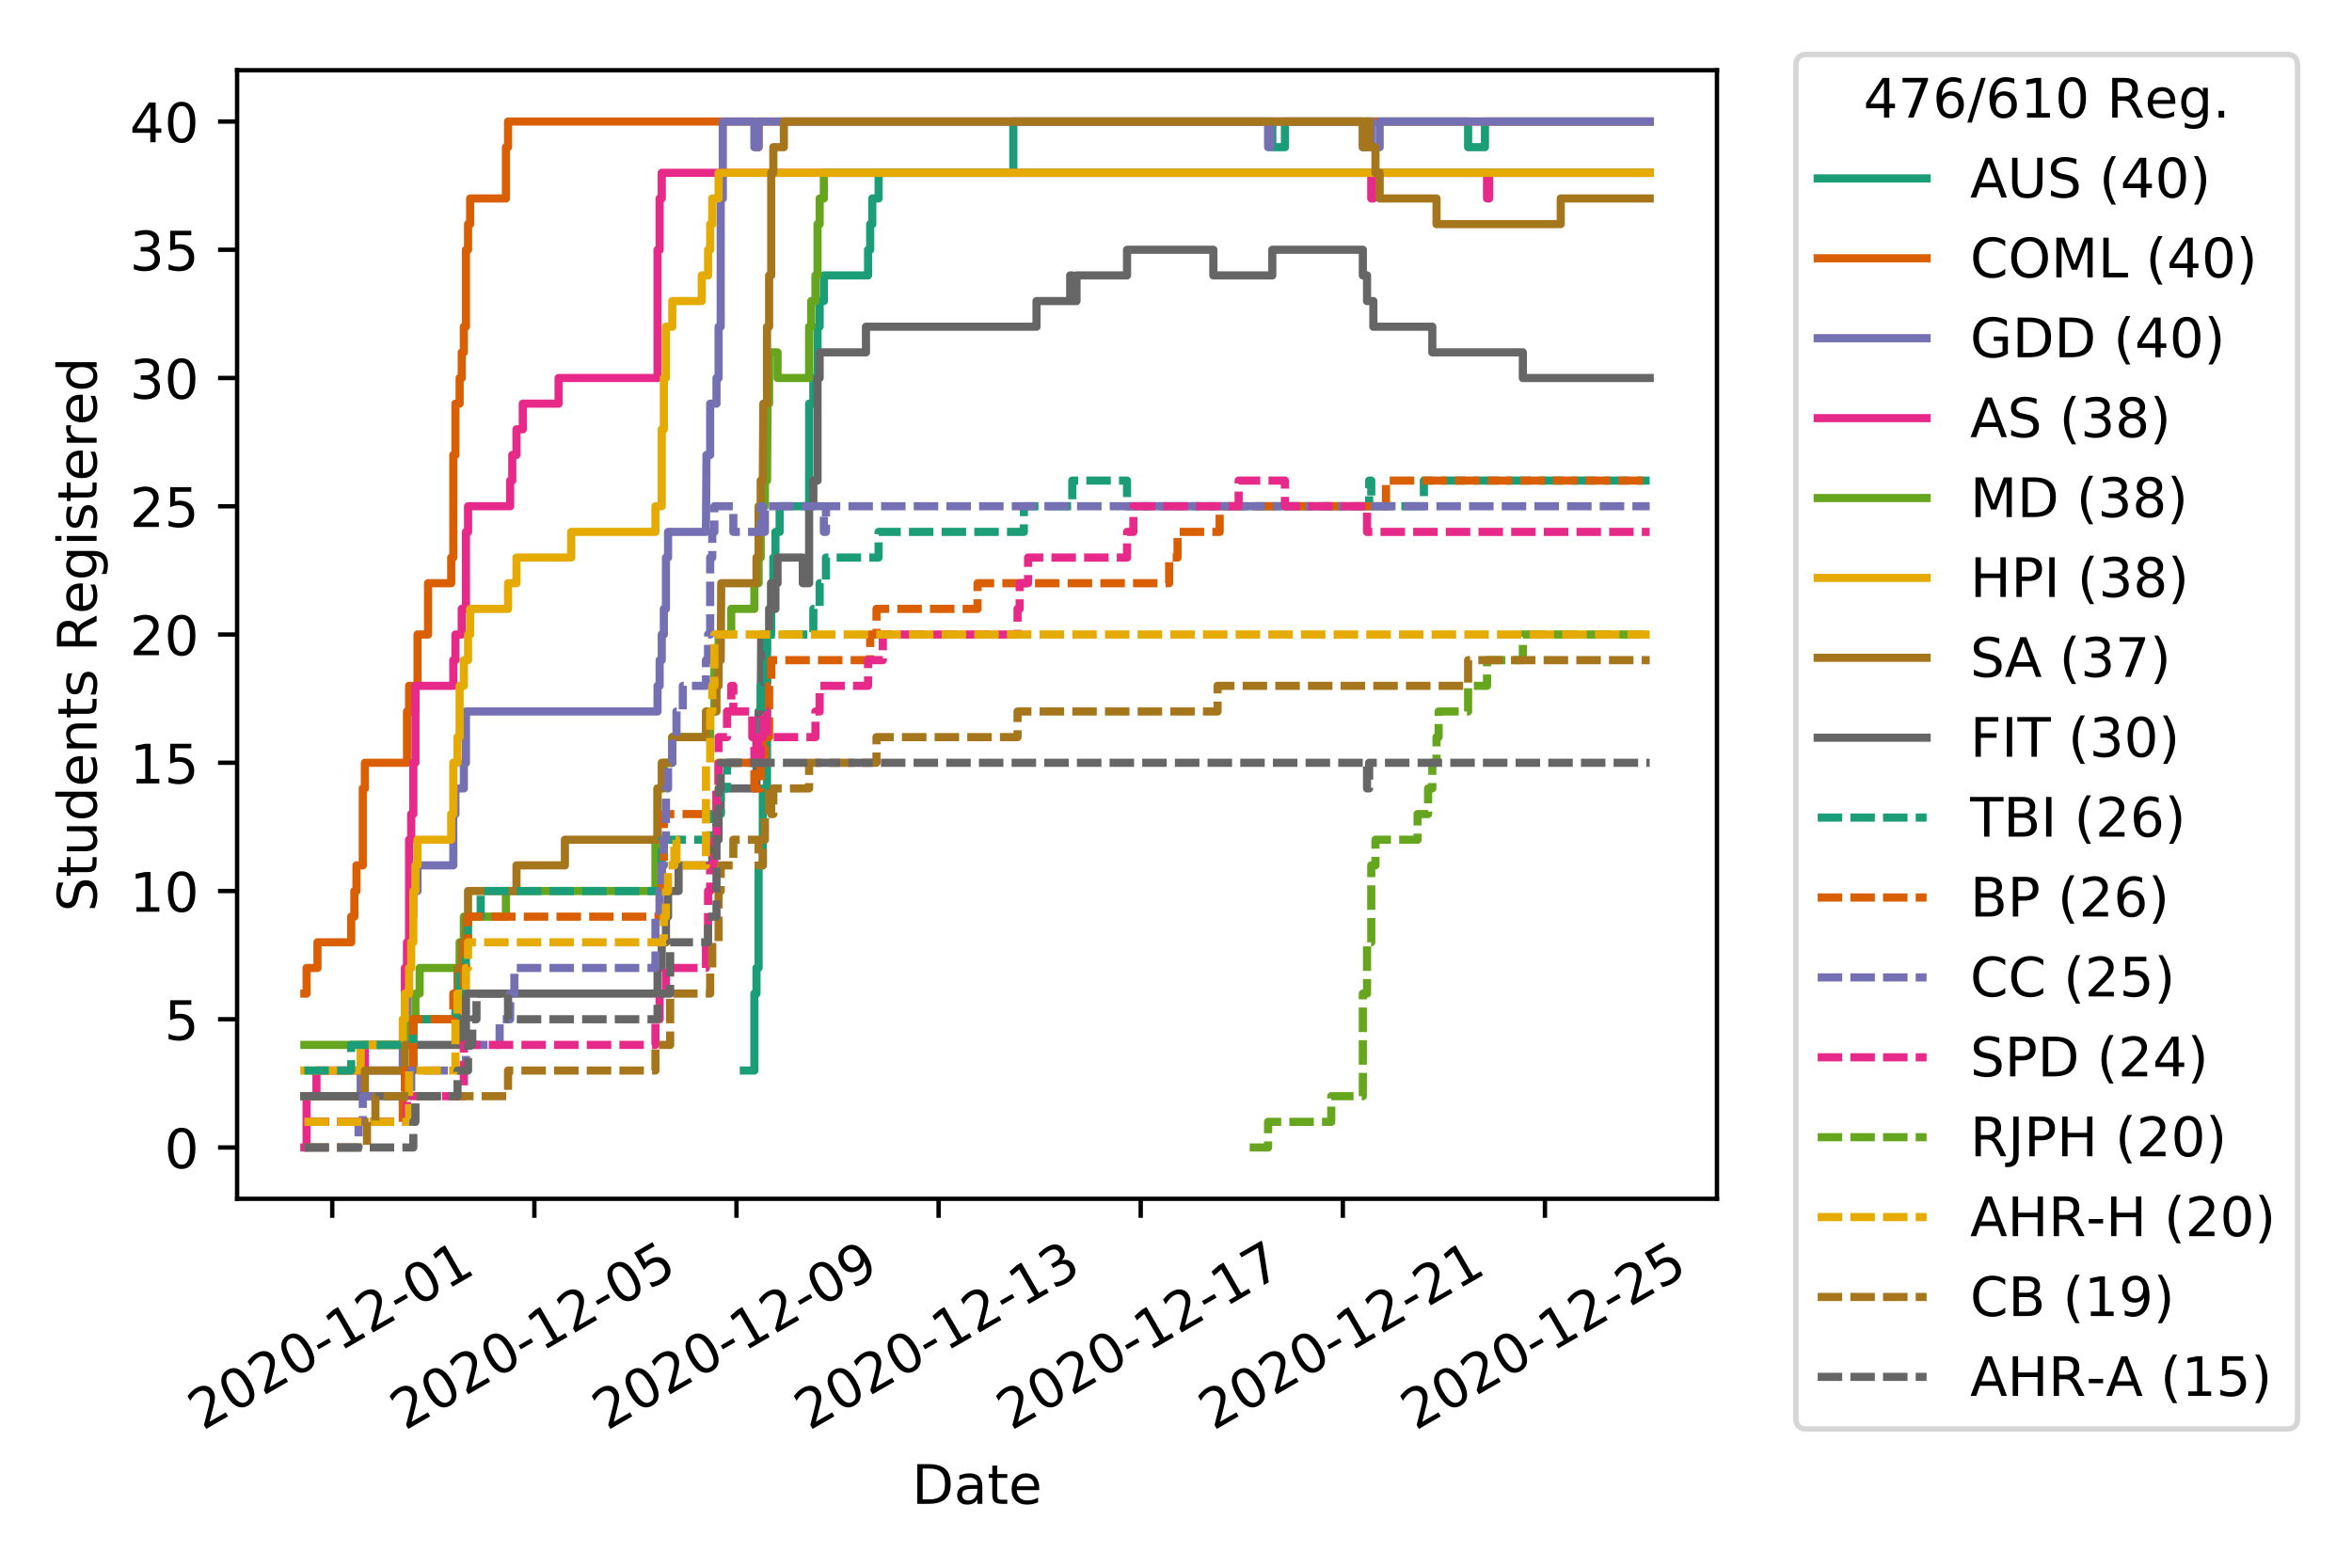 <?xml version="1.0" encoding="utf-8" standalone="no"?>
<!DOCTYPE svg PUBLIC "-//W3C//DTD SVG 1.1//EN"
  "http://www.w3.org/Graphics/SVG/1.1/DTD/svg11.dtd">
<!-- Created with matplotlib (https://matplotlib.org/) -->
<svg height="288pt" version="1.1" viewBox="0 0 432 288" width="432pt" xmlns="http://www.w3.org/2000/svg" xmlns:xlink="http://www.w3.org/1999/xlink">
 <defs>
  <style type="text/css">
*{stroke-linecap:butt;stroke-linejoin:round;}
  </style>
 </defs>
 <g id="figure_1">
  <g id="patch_1">
   <path d="M 0 288 
L 432 288 
L 432 0 
L 0 0 
z
" style="fill:#ffffff;"/>
  </g>
  <g id="axes_1">
   <g id="patch_2">
    <path d="M 43.55 220.231 
L 315.36 220.231 
L 315.36 12.9 
L 43.55 12.9 
z
" style="fill:#ffffff;"/>
   </g>
   <g id="matplotlib.axis_1">
    <g id="xtick_1">
     <g id="line2d_1">
      <defs>
       <path d="M 0 0 
L 0 3.5 
" id="m690bb1a4e4" style="stroke:#000000;stroke-width:0.8;"/>
      </defs>
      <g>
       <use style="stroke:#000000;stroke-width:0.8;" x="61.026" xlink:href="#m690bb1a4e4" y="220.231"/>
      </g>
     </g>
     <g id="text_1">
      <!-- 2020-12-01 -->
      <defs>
       <path d="M 19.188 8.297 
L 53.609 8.297 
L 53.609 0 
L 7.328 0 
L 7.328 8.297 
Q 12.938 14.109 22.625 23.891 
Q 32.328 33.688 34.812 36.531 
Q 39.547 41.844 41.422 45.531 
Q 43.312 49.219 43.312 52.781 
Q 43.312 58.594 39.234 62.25 
Q 35.156 65.922 28.609 65.922 
Q 23.969 65.922 18.812 64.312 
Q 13.672 62.703 7.812 59.422 
L 7.812 69.391 
Q 13.766 71.781 18.938 73 
Q 24.125 74.219 28.422 74.219 
Q 39.75 74.219 46.484 68.547 
Q 53.219 62.891 53.219 53.422 
Q 53.219 48.922 51.531 44.891 
Q 49.859 40.875 45.406 35.406 
Q 44.188 33.984 37.641 27.219 
Q 31.109 20.453 19.188 8.297 
z
" id="DejaVuSans-50"/>
       <path d="M 31.781 66.406 
Q 24.172 66.406 20.328 58.906 
Q 16.5 51.422 16.5 36.375 
Q 16.5 21.391 20.328 13.891 
Q 24.172 6.391 31.781 6.391 
Q 39.453 6.391 43.281 13.891 
Q 47.125 21.391 47.125 36.375 
Q 47.125 51.422 43.281 58.906 
Q 39.453 66.406 31.781 66.406 
z
M 31.781 74.219 
Q 44.047 74.219 50.516 64.516 
Q 56.984 54.828 56.984 36.375 
Q 56.984 17.969 50.516 8.266 
Q 44.047 -1.422 31.781 -1.422 
Q 19.531 -1.422 13.062 8.266 
Q 6.594 17.969 6.594 36.375 
Q 6.594 54.828 13.062 64.516 
Q 19.531 74.219 31.781 74.219 
z
" id="DejaVuSans-48"/>
       <path d="M 4.891 31.391 
L 31.203 31.391 
L 31.203 23.391 
L 4.891 23.391 
z
" id="DejaVuSans-45"/>
       <path d="M 12.406 8.297 
L 28.516 8.297 
L 28.516 63.922 
L 10.984 60.406 
L 10.984 69.391 
L 28.422 72.906 
L 38.281 72.906 
L 38.281 8.297 
L 54.391 8.297 
L 54.391 0 
L 12.406 0 
z
" id="DejaVuSans-49"/>
      </defs>
      <g transform="translate(37.241 262.869)rotate(-30)scale(0.1 -0.1)">
       <use xlink:href="#DejaVuSans-50"/>
       <use x="63.623" xlink:href="#DejaVuSans-48"/>
       <use x="127.246" xlink:href="#DejaVuSans-50"/>
       <use x="190.869" xlink:href="#DejaVuSans-48"/>
       <use x="254.492" xlink:href="#DejaVuSans-45"/>
       <use x="290.576" xlink:href="#DejaVuSans-49"/>
       <use x="354.199" xlink:href="#DejaVuSans-50"/>
       <use x="417.822" xlink:href="#DejaVuSans-45"/>
       <use x="453.906" xlink:href="#DejaVuSans-48"/>
       <use x="517.529" xlink:href="#DejaVuSans-49"/>
      </g>
     </g>
    </g>
    <g id="xtick_2">
     <g id="line2d_2">
      <g>
       <use style="stroke:#000000;stroke-width:0.8;" x="98.149" xlink:href="#m690bb1a4e4" y="220.231"/>
      </g>
     </g>
     <g id="text_2">
      <!-- 2020-12-05 -->
      <defs>
       <path d="M 10.797 72.906 
L 49.516 72.906 
L 49.516 64.594 
L 19.828 64.594 
L 19.828 46.734 
Q 21.969 47.469 24.109 47.828 
Q 26.266 48.188 28.422 48.188 
Q 40.625 48.188 47.75 41.5 
Q 54.891 34.812 54.891 23.391 
Q 54.891 11.625 47.562 5.094 
Q 40.234 -1.422 26.906 -1.422 
Q 22.312 -1.422 17.547 -0.641 
Q 12.797 0.141 7.719 1.703 
L 7.719 11.625 
Q 12.109 9.234 16.797 8.062 
Q 21.484 6.891 26.703 6.891 
Q 35.156 6.891 40.078 11.328 
Q 45.016 15.766 45.016 23.391 
Q 45.016 31 40.078 35.438 
Q 35.156 39.891 26.703 39.891 
Q 22.75 39.891 18.812 39.016 
Q 14.891 38.141 10.797 36.281 
z
" id="DejaVuSans-53"/>
      </defs>
      <g transform="translate(74.364 262.869)rotate(-30)scale(0.1 -0.1)">
       <use xlink:href="#DejaVuSans-50"/>
       <use x="63.623" xlink:href="#DejaVuSans-48"/>
       <use x="127.246" xlink:href="#DejaVuSans-50"/>
       <use x="190.869" xlink:href="#DejaVuSans-48"/>
       <use x="254.492" xlink:href="#DejaVuSans-45"/>
       <use x="290.576" xlink:href="#DejaVuSans-49"/>
       <use x="354.199" xlink:href="#DejaVuSans-50"/>
       <use x="417.822" xlink:href="#DejaVuSans-45"/>
       <use x="453.906" xlink:href="#DejaVuSans-48"/>
       <use x="517.529" xlink:href="#DejaVuSans-53"/>
      </g>
     </g>
    </g>
    <g id="xtick_3">
     <g id="line2d_3">
      <g>
       <use style="stroke:#000000;stroke-width:0.8;" x="135.273" xlink:href="#m690bb1a4e4" y="220.231"/>
      </g>
     </g>
     <g id="text_3">
      <!-- 2020-12-09 -->
      <defs>
       <path d="M 10.984 1.516 
L 10.984 10.5 
Q 14.703 8.734 18.5 7.812 
Q 22.312 6.891 25.984 6.891 
Q 35.75 6.891 40.891 13.453 
Q 46.047 20.016 46.781 33.406 
Q 43.953 29.203 39.594 26.953 
Q 35.25 24.703 29.984 24.703 
Q 19.047 24.703 12.672 31.312 
Q 6.297 37.938 6.297 49.422 
Q 6.297 60.641 12.938 67.422 
Q 19.578 74.219 30.609 74.219 
Q 43.266 74.219 49.922 64.516 
Q 56.594 54.828 56.594 36.375 
Q 56.594 19.141 48.406 8.859 
Q 40.234 -1.422 26.422 -1.422 
Q 22.703 -1.422 18.891 -0.688 
Q 15.094 0.047 10.984 1.516 
z
M 30.609 32.422 
Q 37.25 32.422 41.125 36.953 
Q 45.016 41.5 45.016 49.422 
Q 45.016 57.281 41.125 61.844 
Q 37.25 66.406 30.609 66.406 
Q 23.969 66.406 20.094 61.844 
Q 16.219 57.281 16.219 49.422 
Q 16.219 41.5 20.094 36.953 
Q 23.969 32.422 30.609 32.422 
z
" id="DejaVuSans-57"/>
      </defs>
      <g transform="translate(111.488 262.869)rotate(-30)scale(0.1 -0.1)">
       <use xlink:href="#DejaVuSans-50"/>
       <use x="63.623" xlink:href="#DejaVuSans-48"/>
       <use x="127.246" xlink:href="#DejaVuSans-50"/>
       <use x="190.869" xlink:href="#DejaVuSans-48"/>
       <use x="254.492" xlink:href="#DejaVuSans-45"/>
       <use x="290.576" xlink:href="#DejaVuSans-49"/>
       <use x="354.199" xlink:href="#DejaVuSans-50"/>
       <use x="417.822" xlink:href="#DejaVuSans-45"/>
       <use x="453.906" xlink:href="#DejaVuSans-48"/>
       <use x="517.529" xlink:href="#DejaVuSans-57"/>
      </g>
     </g>
    </g>
    <g id="xtick_4">
     <g id="line2d_4">
      <g>
       <use style="stroke:#000000;stroke-width:0.8;" x="172.396" xlink:href="#m690bb1a4e4" y="220.231"/>
      </g>
     </g>
     <g id="text_4">
      <!-- 2020-12-13 -->
      <defs>
       <path d="M 40.578 39.312 
Q 47.656 37.797 51.625 33 
Q 55.609 28.219 55.609 21.188 
Q 55.609 10.406 48.188 4.484 
Q 40.766 -1.422 27.094 -1.422 
Q 22.516 -1.422 17.656 -0.516 
Q 12.797 0.391 7.625 2.203 
L 7.625 11.719 
Q 11.719 9.328 16.594 8.109 
Q 21.484 6.891 26.812 6.891 
Q 36.078 6.891 40.938 10.547 
Q 45.797 14.203 45.797 21.188 
Q 45.797 27.641 41.281 31.266 
Q 36.766 34.906 28.719 34.906 
L 20.219 34.906 
L 20.219 43.016 
L 29.109 43.016 
Q 36.375 43.016 40.234 45.922 
Q 44.094 48.828 44.094 54.297 
Q 44.094 59.906 40.109 62.906 
Q 36.141 65.922 28.719 65.922 
Q 24.656 65.922 20.016 65.031 
Q 15.375 64.156 9.812 62.312 
L 9.812 71.094 
Q 15.438 72.656 20.344 73.438 
Q 25.25 74.219 29.594 74.219 
Q 40.828 74.219 47.359 69.109 
Q 53.906 64.016 53.906 55.328 
Q 53.906 49.266 50.438 45.094 
Q 46.969 40.922 40.578 39.312 
z
" id="DejaVuSans-51"/>
      </defs>
      <g transform="translate(148.611 262.869)rotate(-30)scale(0.1 -0.1)">
       <use xlink:href="#DejaVuSans-50"/>
       <use x="63.623" xlink:href="#DejaVuSans-48"/>
       <use x="127.246" xlink:href="#DejaVuSans-50"/>
       <use x="190.869" xlink:href="#DejaVuSans-48"/>
       <use x="254.492" xlink:href="#DejaVuSans-45"/>
       <use x="290.576" xlink:href="#DejaVuSans-49"/>
       <use x="354.199" xlink:href="#DejaVuSans-50"/>
       <use x="417.822" xlink:href="#DejaVuSans-45"/>
       <use x="453.906" xlink:href="#DejaVuSans-49"/>
       <use x="517.529" xlink:href="#DejaVuSans-51"/>
      </g>
     </g>
    </g>
    <g id="xtick_5">
     <g id="line2d_5">
      <g>
       <use style="stroke:#000000;stroke-width:0.8;" x="209.519" xlink:href="#m690bb1a4e4" y="220.231"/>
      </g>
     </g>
     <g id="text_5">
      <!-- 2020-12-17 -->
      <defs>
       <path d="M 8.203 72.906 
L 55.078 72.906 
L 55.078 68.703 
L 28.609 0 
L 18.312 0 
L 43.219 64.594 
L 8.203 64.594 
z
" id="DejaVuSans-55"/>
      </defs>
      <g transform="translate(185.734 262.869)rotate(-30)scale(0.1 -0.1)">
       <use xlink:href="#DejaVuSans-50"/>
       <use x="63.623" xlink:href="#DejaVuSans-48"/>
       <use x="127.246" xlink:href="#DejaVuSans-50"/>
       <use x="190.869" xlink:href="#DejaVuSans-48"/>
       <use x="254.492" xlink:href="#DejaVuSans-45"/>
       <use x="290.576" xlink:href="#DejaVuSans-49"/>
       <use x="354.199" xlink:href="#DejaVuSans-50"/>
       <use x="417.822" xlink:href="#DejaVuSans-45"/>
       <use x="453.906" xlink:href="#DejaVuSans-49"/>
       <use x="517.529" xlink:href="#DejaVuSans-55"/>
      </g>
     </g>
    </g>
    <g id="xtick_6">
     <g id="line2d_6">
      <g>
       <use style="stroke:#000000;stroke-width:0.8;" x="246.643" xlink:href="#m690bb1a4e4" y="220.231"/>
      </g>
     </g>
     <g id="text_6">
      <!-- 2020-12-21 -->
      <g transform="translate(222.857 262.869)rotate(-30)scale(0.1 -0.1)">
       <use xlink:href="#DejaVuSans-50"/>
       <use x="63.623" xlink:href="#DejaVuSans-48"/>
       <use x="127.246" xlink:href="#DejaVuSans-50"/>
       <use x="190.869" xlink:href="#DejaVuSans-48"/>
       <use x="254.492" xlink:href="#DejaVuSans-45"/>
       <use x="290.576" xlink:href="#DejaVuSans-49"/>
       <use x="354.199" xlink:href="#DejaVuSans-50"/>
       <use x="417.822" xlink:href="#DejaVuSans-45"/>
       <use x="453.906" xlink:href="#DejaVuSans-50"/>
       <use x="517.529" xlink:href="#DejaVuSans-49"/>
      </g>
     </g>
    </g>
    <g id="xtick_7">
     <g id="line2d_7">
      <g>
       <use style="stroke:#000000;stroke-width:0.8;" x="283.766" xlink:href="#m690bb1a4e4" y="220.231"/>
      </g>
     </g>
     <g id="text_7">
      <!-- 2020-12-25 -->
      <g transform="translate(259.981 262.869)rotate(-30)scale(0.1 -0.1)">
       <use xlink:href="#DejaVuSans-50"/>
       <use x="63.623" xlink:href="#DejaVuSans-48"/>
       <use x="127.246" xlink:href="#DejaVuSans-50"/>
       <use x="190.869" xlink:href="#DejaVuSans-48"/>
       <use x="254.492" xlink:href="#DejaVuSans-45"/>
       <use x="290.576" xlink:href="#DejaVuSans-49"/>
       <use x="354.199" xlink:href="#DejaVuSans-50"/>
       <use x="417.822" xlink:href="#DejaVuSans-45"/>
       <use x="453.906" xlink:href="#DejaVuSans-50"/>
       <use x="517.529" xlink:href="#DejaVuSans-53"/>
      </g>
     </g>
    </g>
    <g id="text_8">
     <!-- Date -->
     <defs>
      <path d="M 19.672 64.797 
L 19.672 8.109 
L 31.594 8.109 
Q 46.688 8.109 53.688 14.938 
Q 60.688 21.781 60.688 36.531 
Q 60.688 51.172 53.688 57.984 
Q 46.688 64.797 31.594 64.797 
z
M 9.812 72.906 
L 30.078 72.906 
Q 51.266 72.906 61.172 64.094 
Q 71.094 55.281 71.094 36.531 
Q 71.094 17.672 61.125 8.828 
Q 51.172 0 30.078 0 
L 9.812 0 
z
" id="DejaVuSans-68"/>
      <path d="M 34.281 27.484 
Q 23.391 27.484 19.188 25 
Q 14.984 22.516 14.984 16.5 
Q 14.984 11.719 18.141 8.906 
Q 21.297 6.109 26.703 6.109 
Q 34.188 6.109 38.703 11.406 
Q 43.219 16.703 43.219 25.484 
L 43.219 27.484 
z
M 52.203 31.203 
L 52.203 0 
L 43.219 0 
L 43.219 8.297 
Q 40.141 3.328 35.547 0.953 
Q 30.953 -1.422 24.312 -1.422 
Q 15.922 -1.422 10.953 3.297 
Q 6 8.016 6 15.922 
Q 6 25.141 12.172 29.828 
Q 18.359 34.516 30.609 34.516 
L 43.219 34.516 
L 43.219 35.406 
Q 43.219 41.609 39.141 45 
Q 35.062 48.391 27.688 48.391 
Q 23 48.391 18.547 47.266 
Q 14.109 46.141 10.016 43.891 
L 10.016 52.203 
Q 14.938 54.109 19.578 55.047 
Q 24.219 56 28.609 56 
Q 40.484 56 46.344 49.844 
Q 52.203 43.703 52.203 31.203 
z
" id="DejaVuSans-97"/>
      <path d="M 18.312 70.219 
L 18.312 54.688 
L 36.812 54.688 
L 36.812 47.703 
L 18.312 47.703 
L 18.312 18.016 
Q 18.312 11.328 20.141 9.422 
Q 21.969 7.516 27.594 7.516 
L 36.812 7.516 
L 36.812 0 
L 27.594 0 
Q 17.188 0 13.234 3.875 
Q 9.281 7.766 9.281 18.016 
L 9.281 47.703 
L 2.688 47.703 
L 2.688 54.688 
L 9.281 54.688 
L 9.281 70.219 
z
" id="DejaVuSans-116"/>
      <path d="M 56.203 29.594 
L 56.203 25.203 
L 14.891 25.203 
Q 15.484 15.922 20.484 11.062 
Q 25.484 6.203 34.422 6.203 
Q 39.594 6.203 44.453 7.469 
Q 49.312 8.734 54.109 11.281 
L 54.109 2.781 
Q 49.266 0.734 44.188 -0.344 
Q 39.109 -1.422 33.891 -1.422 
Q 20.797 -1.422 13.156 6.188 
Q 5.516 13.812 5.516 26.812 
Q 5.516 40.234 12.766 48.109 
Q 20.016 56 32.328 56 
Q 43.359 56 49.781 48.891 
Q 56.203 41.797 56.203 29.594 
z
M 47.219 32.234 
Q 47.125 39.594 43.094 43.984 
Q 39.062 48.391 32.422 48.391 
Q 24.906 48.391 20.391 44.141 
Q 15.875 39.891 15.188 32.172 
z
" id="DejaVuSans-101"/>
     </defs>
     <g transform="translate(167.504 276.269)scale(0.1 -0.1)">
      <use xlink:href="#DejaVuSans-68"/>
      <use x="77.002" xlink:href="#DejaVuSans-97"/>
      <use x="138.281" xlink:href="#DejaVuSans-116"/>
      <use x="177.49" xlink:href="#DejaVuSans-101"/>
     </g>
    </g>
   </g>
   <g id="matplotlib.axis_2">
    <g id="ytick_1">
     <g id="line2d_8">
      <defs>
       <path d="M 0 0 
L -3.5 0 
" id="m8931bef06d" style="stroke:#000000;stroke-width:0.8;"/>
      </defs>
      <g>
       <use style="stroke:#000000;stroke-width:0.8;" x="43.55" xlink:href="#m8931bef06d" y="210.807"/>
      </g>
     </g>
     <g id="text_9">
      <!-- 0 -->
      <g transform="translate(30.188 214.606)scale(0.1 -0.1)">
       <use xlink:href="#DejaVuSans-48"/>
      </g>
     </g>
    </g>
    <g id="ytick_2">
     <g id="line2d_9">
      <g>
       <use style="stroke:#000000;stroke-width:0.8;" x="43.55" xlink:href="#m8931bef06d" y="187.246"/>
      </g>
     </g>
     <g id="text_10">
      <!-- 5 -->
      <g transform="translate(30.188 191.046)scale(0.1 -0.1)">
       <use xlink:href="#DejaVuSans-53"/>
      </g>
     </g>
    </g>
    <g id="ytick_3">
     <g id="line2d_10">
      <g>
       <use style="stroke:#000000;stroke-width:0.8;" x="43.55" xlink:href="#m8931bef06d" y="163.686"/>
      </g>
     </g>
     <g id="text_11">
      <!-- 10 -->
      <g transform="translate(23.825 167.485)scale(0.1 -0.1)">
       <use xlink:href="#DejaVuSans-49"/>
       <use x="63.623" xlink:href="#DejaVuSans-48"/>
      </g>
     </g>
    </g>
    <g id="ytick_4">
     <g id="line2d_11">
      <g>
       <use style="stroke:#000000;stroke-width:0.8;" x="43.55" xlink:href="#m8931bef06d" y="140.126"/>
      </g>
     </g>
     <g id="text_12">
      <!-- 15 -->
      <g transform="translate(23.825 143.925)scale(0.1 -0.1)">
       <use xlink:href="#DejaVuSans-49"/>
       <use x="63.623" xlink:href="#DejaVuSans-53"/>
      </g>
     </g>
    </g>
    <g id="ytick_5">
     <g id="line2d_12">
      <g>
       <use style="stroke:#000000;stroke-width:0.8;" x="43.55" xlink:href="#m8931bef06d" y="116.565"/>
      </g>
     </g>
     <g id="text_13">
      <!-- 20 -->
      <g transform="translate(23.825 120.365)scale(0.1 -0.1)">
       <use xlink:href="#DejaVuSans-50"/>
       <use x="63.623" xlink:href="#DejaVuSans-48"/>
      </g>
     </g>
    </g>
    <g id="ytick_6">
     <g id="line2d_13">
      <g>
       <use style="stroke:#000000;stroke-width:0.8;" x="43.55" xlink:href="#m8931bef06d" y="93.005"/>
      </g>
     </g>
     <g id="text_14">
      <!-- 25 -->
      <g transform="translate(23.825 96.804)scale(0.1 -0.1)">
       <use xlink:href="#DejaVuSans-50"/>
       <use x="63.623" xlink:href="#DejaVuSans-53"/>
      </g>
     </g>
    </g>
    <g id="ytick_7">
     <g id="line2d_14">
      <g>
       <use style="stroke:#000000;stroke-width:0.8;" x="43.55" xlink:href="#m8931bef06d" y="69.445"/>
      </g>
     </g>
     <g id="text_15">
      <!-- 30 -->
      <g transform="translate(23.825 73.244)scale(0.1 -0.1)">
       <use xlink:href="#DejaVuSans-51"/>
       <use x="63.623" xlink:href="#DejaVuSans-48"/>
      </g>
     </g>
    </g>
    <g id="ytick_8">
     <g id="line2d_15">
      <g>
       <use style="stroke:#000000;stroke-width:0.8;" x="43.55" xlink:href="#m8931bef06d" y="45.884"/>
      </g>
     </g>
     <g id="text_16">
      <!-- 35 -->
      <g transform="translate(23.825 49.684)scale(0.1 -0.1)">
       <use xlink:href="#DejaVuSans-51"/>
       <use x="63.623" xlink:href="#DejaVuSans-53"/>
      </g>
     </g>
    </g>
    <g id="ytick_9">
     <g id="line2d_16">
      <g>
       <use style="stroke:#000000;stroke-width:0.8;" x="43.55" xlink:href="#m8931bef06d" y="22.324"/>
      </g>
     </g>
     <g id="text_17">
      <!-- 40 -->
      <defs>
       <path d="M 37.797 64.312 
L 12.891 25.391 
L 37.797 25.391 
z
M 35.203 72.906 
L 47.609 72.906 
L 47.609 25.391 
L 58.016 25.391 
L 58.016 17.188 
L 47.609 17.188 
L 47.609 0 
L 37.797 0 
L 37.797 17.188 
L 4.891 17.188 
L 4.891 26.703 
z
" id="DejaVuSans-52"/>
      </defs>
      <g transform="translate(23.825 26.123)scale(0.1 -0.1)">
       <use xlink:href="#DejaVuSans-52"/>
       <use x="63.623" xlink:href="#DejaVuSans-48"/>
      </g>
     </g>
    </g>
    <g id="text_18">
     <!-- Students Registered -->
     <defs>
      <path d="M 53.516 70.516 
L 53.516 60.891 
Q 47.906 63.578 42.922 64.891 
Q 37.938 66.219 33.297 66.219 
Q 25.25 66.219 20.875 63.094 
Q 16.5 59.969 16.5 54.203 
Q 16.5 49.359 19.406 46.891 
Q 22.312 44.438 30.422 42.922 
L 36.375 41.703 
Q 47.406 39.594 52.656 34.297 
Q 57.906 29 57.906 20.125 
Q 57.906 9.516 50.797 4.047 
Q 43.703 -1.422 29.984 -1.422 
Q 24.812 -1.422 18.969 -0.25 
Q 13.141 0.922 6.891 3.219 
L 6.891 13.375 
Q 12.891 10.016 18.656 8.297 
Q 24.422 6.594 29.984 6.594 
Q 38.422 6.594 43.016 9.906 
Q 47.609 13.234 47.609 19.391 
Q 47.609 24.75 44.312 27.781 
Q 41.016 30.812 33.5 32.328 
L 27.484 33.5 
Q 16.453 35.688 11.516 40.375 
Q 6.594 45.062 6.594 53.422 
Q 6.594 63.094 13.406 68.656 
Q 20.219 74.219 32.172 74.219 
Q 37.312 74.219 42.625 73.281 
Q 47.953 72.359 53.516 70.516 
z
" id="DejaVuSans-83"/>
      <path d="M 8.5 21.578 
L 8.5 54.688 
L 17.484 54.688 
L 17.484 21.922 
Q 17.484 14.156 20.5 10.266 
Q 23.531 6.391 29.594 6.391 
Q 36.859 6.391 41.078 11.031 
Q 45.312 15.672 45.312 23.688 
L 45.312 54.688 
L 54.297 54.688 
L 54.297 0 
L 45.312 0 
L 45.312 8.406 
Q 42.047 3.422 37.719 1 
Q 33.406 -1.422 27.688 -1.422 
Q 18.266 -1.422 13.375 4.438 
Q 8.5 10.297 8.5 21.578 
z
M 31.109 56 
z
" id="DejaVuSans-117"/>
      <path d="M 45.406 46.391 
L 45.406 75.984 
L 54.391 75.984 
L 54.391 0 
L 45.406 0 
L 45.406 8.203 
Q 42.578 3.328 38.25 0.953 
Q 33.938 -1.422 27.875 -1.422 
Q 17.969 -1.422 11.734 6.484 
Q 5.516 14.406 5.516 27.297 
Q 5.516 40.188 11.734 48.094 
Q 17.969 56 27.875 56 
Q 33.938 56 38.25 53.625 
Q 42.578 51.266 45.406 46.391 
z
M 14.797 27.297 
Q 14.797 17.391 18.875 11.75 
Q 22.953 6.109 30.078 6.109 
Q 37.203 6.109 41.297 11.75 
Q 45.406 17.391 45.406 27.297 
Q 45.406 37.203 41.297 42.844 
Q 37.203 48.484 30.078 48.484 
Q 22.953 48.484 18.875 42.844 
Q 14.797 37.203 14.797 27.297 
z
" id="DejaVuSans-100"/>
      <path d="M 54.891 33.016 
L 54.891 0 
L 45.906 0 
L 45.906 32.719 
Q 45.906 40.484 42.875 44.328 
Q 39.844 48.188 33.797 48.188 
Q 26.516 48.188 22.312 43.547 
Q 18.109 38.922 18.109 30.906 
L 18.109 0 
L 9.078 0 
L 9.078 54.688 
L 18.109 54.688 
L 18.109 46.188 
Q 21.344 51.125 25.703 53.562 
Q 30.078 56 35.797 56 
Q 45.219 56 50.047 50.172 
Q 54.891 44.344 54.891 33.016 
z
" id="DejaVuSans-110"/>
      <path d="M 44.281 53.078 
L 44.281 44.578 
Q 40.484 46.531 36.375 47.5 
Q 32.281 48.484 27.875 48.484 
Q 21.188 48.484 17.844 46.438 
Q 14.5 44.391 14.5 40.281 
Q 14.5 37.156 16.891 35.375 
Q 19.281 33.594 26.516 31.984 
L 29.594 31.297 
Q 39.156 29.25 43.188 25.516 
Q 47.219 21.781 47.219 15.094 
Q 47.219 7.469 41.188 3.016 
Q 35.156 -1.422 24.609 -1.422 
Q 20.219 -1.422 15.453 -0.562 
Q 10.688 0.297 5.422 2 
L 5.422 11.281 
Q 10.406 8.688 15.234 7.391 
Q 20.062 6.109 24.812 6.109 
Q 31.156 6.109 34.562 8.281 
Q 37.984 10.453 37.984 14.406 
Q 37.984 18.062 35.516 20.016 
Q 33.062 21.969 24.703 23.781 
L 21.578 24.516 
Q 13.234 26.266 9.516 29.906 
Q 5.812 33.547 5.812 39.891 
Q 5.812 47.609 11.281 51.797 
Q 16.75 56 26.812 56 
Q 31.781 56 36.172 55.266 
Q 40.578 54.547 44.281 53.078 
z
" id="DejaVuSans-115"/>
      <path id="DejaVuSans-32"/>
      <path d="M 44.391 34.188 
Q 47.562 33.109 50.562 29.594 
Q 53.562 26.078 56.594 19.922 
L 66.609 0 
L 56 0 
L 46.688 18.703 
Q 43.062 26.031 39.672 28.422 
Q 36.281 30.812 30.422 30.812 
L 19.672 30.812 
L 19.672 0 
L 9.812 0 
L 9.812 72.906 
L 32.078 72.906 
Q 44.578 72.906 50.734 67.672 
Q 56.891 62.453 56.891 51.906 
Q 56.891 45.016 53.688 40.469 
Q 50.484 35.938 44.391 34.188 
z
M 19.672 64.797 
L 19.672 38.922 
L 32.078 38.922 
Q 39.203 38.922 42.844 42.219 
Q 46.484 45.516 46.484 51.906 
Q 46.484 58.297 42.844 61.547 
Q 39.203 64.797 32.078 64.797 
z
" id="DejaVuSans-82"/>
      <path d="M 45.406 27.984 
Q 45.406 37.75 41.375 43.109 
Q 37.359 48.484 30.078 48.484 
Q 22.859 48.484 18.828 43.109 
Q 14.797 37.75 14.797 27.984 
Q 14.797 18.266 18.828 12.891 
Q 22.859 7.516 30.078 7.516 
Q 37.359 7.516 41.375 12.891 
Q 45.406 18.266 45.406 27.984 
z
M 54.391 6.781 
Q 54.391 -7.172 48.188 -13.984 
Q 42 -20.797 29.203 -20.797 
Q 24.469 -20.797 20.266 -20.094 
Q 16.062 -19.391 12.109 -17.922 
L 12.109 -9.188 
Q 16.062 -11.328 19.922 -12.344 
Q 23.781 -13.375 27.781 -13.375 
Q 36.625 -13.375 41.016 -8.766 
Q 45.406 -4.156 45.406 5.172 
L 45.406 9.625 
Q 42.625 4.781 38.281 2.391 
Q 33.938 0 27.875 0 
Q 17.828 0 11.672 7.656 
Q 5.516 15.328 5.516 27.984 
Q 5.516 40.672 11.672 48.328 
Q 17.828 56 27.875 56 
Q 33.938 56 38.281 53.609 
Q 42.625 51.219 45.406 46.391 
L 45.406 54.688 
L 54.391 54.688 
z
" id="DejaVuSans-103"/>
      <path d="M 9.422 54.688 
L 18.406 54.688 
L 18.406 0 
L 9.422 0 
z
M 9.422 75.984 
L 18.406 75.984 
L 18.406 64.594 
L 9.422 64.594 
z
" id="DejaVuSans-105"/>
      <path d="M 41.109 46.297 
Q 39.594 47.172 37.812 47.578 
Q 36.031 48 33.891 48 
Q 26.266 48 22.188 43.047 
Q 18.109 38.094 18.109 28.812 
L 18.109 0 
L 9.078 0 
L 9.078 54.688 
L 18.109 54.688 
L 18.109 46.188 
Q 20.953 51.172 25.484 53.578 
Q 30.031 56 36.531 56 
Q 37.453 56 38.578 55.875 
Q 39.703 55.766 41.062 55.516 
z
" id="DejaVuSans-114"/>
     </defs>
     <g transform="translate(17.745 167.499)rotate(-90)scale(0.1 -0.1)">
      <use xlink:href="#DejaVuSans-83"/>
      <use x="63.477" xlink:href="#DejaVuSans-116"/>
      <use x="102.686" xlink:href="#DejaVuSans-117"/>
      <use x="166.064" xlink:href="#DejaVuSans-100"/>
      <use x="229.541" xlink:href="#DejaVuSans-101"/>
      <use x="291.064" xlink:href="#DejaVuSans-110"/>
      <use x="354.443" xlink:href="#DejaVuSans-116"/>
      <use x="393.652" xlink:href="#DejaVuSans-115"/>
      <use x="445.752" xlink:href="#DejaVuSans-32"/>
      <use x="477.539" xlink:href="#DejaVuSans-82"/>
      <use x="546.959" xlink:href="#DejaVuSans-101"/>
      <use x="608.482" xlink:href="#DejaVuSans-103"/>
      <use x="671.959" xlink:href="#DejaVuSans-105"/>
      <use x="699.742" xlink:href="#DejaVuSans-115"/>
      <use x="751.842" xlink:href="#DejaVuSans-116"/>
      <use x="791.051" xlink:href="#DejaVuSans-101"/>
      <use x="852.574" xlink:href="#DejaVuSans-114"/>
      <use x="893.656" xlink:href="#DejaVuSans-101"/>
      <use x="955.18" xlink:href="#DejaVuSans-100"/>
     </g>
    </g>
   </g>
   <g id="line2d_17">
    <path clip-path="url(#p60a481873c)" d="M 136.627 196.67 
L 138.56 196.67 
L 138.56 182.534 
L 138.657 182.534 
L 138.947 182.534 
L 138.947 177.822 
L 139.044 177.822 
L 139.334 177.822 
L 139.334 158.974 
L 139.43 158.974 
L 140.107 158.974 
L 140.107 144.838 
L 140.204 144.838 
L 140.881 144.838 
L 140.881 116.565 
L 140.977 116.565 
L 141.654 116.565 
L 141.654 107.141 
L 141.751 107.141 
L 142.041 107.141 
L 142.041 102.429 
L 142.137 102.429 
L 142.427 102.429 
L 142.427 97.717 
L 142.524 97.717 
L 143.201 97.717 
L 143.201 93.005 
L 143.298 93.005 
L 148.615 93.005 
L 148.615 74.157 
L 148.711 74.157 
L 149.388 74.157 
L 149.388 69.445 
L 149.485 69.445 
L 150.161 69.445 
L 150.161 60.021 
L 150.258 60.021 
L 150.548 60.021 
L 150.548 55.309 
L 150.645 55.309 
L 151.322 55.309 
L 151.322 50.597 
L 151.418 50.597 
L 159.442 50.597 
L 159.442 45.884 
L 159.539 45.884 
L 159.829 45.884 
L 159.829 41.172 
L 159.926 41.172 
L 160.216 41.172 
L 160.216 36.46 
L 160.312 36.46 
L 161.376 36.46 
L 161.376 31.748 
L 161.472 31.748 
L 186.125 31.748 
L 186.125 22.324 
L 186.221 22.324 
L 233.689 22.324 
L 233.689 27.036 
L 233.785 27.036 
L 236.009 27.036 
L 236.009 22.324 
L 236.106 22.324 
L 269.652 22.324 
L 269.652 27.036 
L 269.749 27.036 
L 272.746 27.036 
L 272.746 22.324 
L 272.842 22.324 
L 303.005 22.324 
L 303.005 22.324 
" style="fill:none;stroke:#1b9e77;stroke-linecap:square;stroke-width:1.5;"/>
   </g>
   <g id="line2d_18">
    <path clip-path="url(#p60a481873c)" d="M 55.905 182.534 
L 56.312 182.534 
L 56.312 177.822 
L 56.419 177.822 
L 58.313 177.822 
L 58.313 173.11 
L 64.501 173.11 
L 64.501 168.398 
L 65.087 168.398 
L 65.087 163.686 
L 65.184 163.686 
L 65.474 163.686 
L 65.474 158.974 
L 65.571 158.974 
L 66.634 158.974 
L 66.634 144.838 
L 66.731 144.838 
L 67.021 144.838 
L 67.021 140.126 
L 67.117 140.126 
L 74.755 140.126 
L 74.755 130.702 
L 74.851 130.702 
L 75.141 130.702 
L 75.141 125.99 
L 75.238 125.99 
L 75.528 125.99 
L 75.528 130.702 
L 75.625 130.702 
L 76.302 130.702 
L 76.302 125.99 
L 76.398 125.99 
L 76.688 125.99 
L 76.688 116.565 
L 76.785 116.565 
L 78.622 116.565 
L 78.622 107.141 
L 78.718 107.141 
L 82.875 107.141 
L 82.875 102.429 
L 82.972 102.429 
L 83.262 102.429 
L 83.262 83.581 
L 83.359 83.581 
L 83.649 83.581 
L 83.649 74.157 
L 83.745 74.157 
L 84.422 74.157 
L 84.422 69.445 
L 84.519 69.445 
L 84.809 69.445 
L 84.809 64.733 
L 84.906 64.733 
L 85.196 64.733 
L 85.196 60.021 
L 85.292 60.021 
L 85.582 60.021 
L 85.582 45.884 
L 85.679 45.884 
L 85.969 45.884 
L 85.969 41.172 
L 86.066 41.172 
L 86.356 41.172 
L 86.356 36.46 
L 86.452 36.46 
L 92.93 36.46 
L 92.93 27.036 
L 93.026 27.036 
L 93.316 27.036 
L 93.316 22.324 
L 93.413 22.324 
L 138.947 22.324 
L 138.947 27.036 
L 139.044 27.036 
L 139.334 27.036 
L 139.334 22.324 
L 139.43 22.324 
L 303.005 22.324 
L 303.005 22.324 
" style="fill:none;stroke:#d95f02;stroke-linecap:square;stroke-width:1.5;"/>
   </g>
   <g id="line2d_19">
    <path clip-path="url(#p60a481873c)" d="M 55.905 201.383 
L 66.247 201.383 
L 66.247 196.67 
L 66.344 196.67 
L 73.981 196.67 
L 73.981 191.958 
L 74.078 191.958 
L 74.368 191.958 
L 74.368 187.246 
L 74.465 187.246 
L 74.755 187.246 
L 74.755 177.822 
L 74.851 177.822 
L 75.141 177.822 
L 75.141 173.11 
L 75.238 173.11 
L 75.528 173.11 
L 75.528 168.398 
L 75.625 168.398 
L 75.915 168.398 
L 75.915 163.686 
L 76.011 163.686 
L 76.688 163.686 
L 76.688 158.974 
L 76.785 158.974 
L 83.262 158.974 
L 83.262 149.55 
L 83.359 149.55 
L 83.649 149.55 
L 83.649 144.838 
L 83.745 144.838 
L 85.196 144.838 
L 85.196 140.126 
L 85.292 140.126 
L 85.582 140.126 
L 85.582 130.702 
L 85.679 130.702 
L 120.772 130.702 
L 120.772 125.99 
L 120.869 125.99 
L 121.159 125.99 
L 121.159 121.277 
L 121.255 121.277 
L 121.546 121.277 
L 121.546 116.565 
L 121.642 116.565 
L 121.932 116.565 
L 121.932 111.853 
L 122.029 111.853 
L 122.319 111.853 
L 122.319 102.429 
L 122.416 102.429 
L 122.706 102.429 
L 122.706 97.717 
L 122.802 97.717 
L 129.666 97.717 
L 129.763 83.581 
L 129.763 83.581 
L 130.44 83.581 
L 130.44 74.157 
L 130.536 74.157 
L 131.6 74.157 
L 131.6 69.445 
L 131.696 69.445 
L 131.986 69.445 
L 131.986 60.021 
L 132.083 60.021 
L 132.373 60.021 
L 132.373 36.46 
L 132.47 36.46 
L 132.76 36.46 
L 132.76 22.324 
L 132.857 22.324 
L 138.56 22.324 
L 138.56 27.036 
L 138.657 27.036 
L 139.334 27.036 
L 139.334 22.324 
L 139.43 22.324 
L 232.915 22.324 
L 232.915 27.036 
L 233.012 27.036 
L 233.302 27.036 
L 233.302 22.324 
L 233.399 22.324 
L 250.317 22.324 
L 250.317 27.036 
L 250.414 27.036 
L 251.09 27.036 
L 251.09 22.324 
L 251.187 22.324 
L 251.864 22.324 
L 251.864 27.036 
L 251.96 27.036 
L 253.411 27.036 
L 253.411 22.324 
L 253.507 22.324 
L 303.005 22.324 
L 303.005 22.324 
" style="fill:none;stroke:#7570b3;stroke-linecap:square;stroke-width:1.5;"/>
   </g>
   <g id="line2d_20">
    <path clip-path="url(#p60a481873c)" d="M 55.905 210.807 
L 56.312 210.807 
L 56.312 201.383 
L 56.419 201.383 
L 58.127 201.383 
L 58.127 196.67 
L 58.236 196.67 
L 67.021 196.67 
L 67.021 191.958 
L 67.117 191.958 
L 74.368 191.958 
L 74.368 177.822 
L 74.465 177.822 
L 74.755 177.822 
L 74.755 173.11 
L 74.851 173.11 
L 75.141 173.11 
L 75.141 154.262 
L 75.238 154.262 
L 75.528 154.262 
L 75.528 149.55 
L 75.625 149.55 
L 75.915 149.55 
L 75.915 140.126 
L 76.011 140.126 
L 76.302 140.126 
L 76.302 125.99 
L 76.398 125.99 
L 83.262 125.99 
L 83.262 121.277 
L 83.359 121.277 
L 83.649 121.277 
L 83.649 116.565 
L 83.745 116.565 
L 84.809 116.565 
L 84.809 111.853 
L 84.906 111.853 
L 85.582 111.853 
L 85.582 97.717 
L 85.679 97.717 
L 85.969 97.717 
L 85.969 93.005 
L 86.066 93.005 
L 93.703 93.005 
L 93.703 88.293 
L 93.8 88.293 
L 94.09 88.293 
L 94.09 83.581 
L 94.186 83.581 
L 94.863 83.581 
L 94.863 78.869 
L 94.96 78.869 
L 96.023 78.869 
L 96.023 74.157 
L 96.12 74.157 
L 102.597 74.157 
L 102.597 69.445 
L 102.694 69.445 
L 120.772 69.445 
L 120.772 45.884 
L 120.869 45.884 
L 121.159 45.884 
L 121.159 36.46 
L 121.255 36.46 
L 121.546 36.46 
L 121.546 31.748 
L 121.642 31.748 
L 251.864 31.748 
L 251.864 36.46 
L 251.96 36.46 
L 252.25 36.46 
L 252.25 31.748 
L 252.347 31.748 
L 273.132 31.748 
L 273.132 36.46 
L 273.229 36.46 
L 273.519 36.46 
L 273.519 31.748 
L 273.616 31.748 
L 303.005 31.748 
L 303.005 31.748 
" style="fill:none;stroke:#e7298a;stroke-linecap:square;stroke-width:1.5;"/>
   </g>
   <g id="line2d_21">
    <path clip-path="url(#p60a481873c)" d="M 55.905 191.958 
L 74.368 191.958 
L 74.368 187.246 
L 74.465 187.246 
L 76.302 187.246 
L 76.302 182.534 
L 76.398 182.534 
L 77.075 182.534 
L 77.075 177.822 
L 77.172 177.822 
L 84.422 177.822 
L 84.422 173.11 
L 84.519 173.11 
L 85.196 173.11 
L 85.196 168.398 
L 85.292 168.398 
L 92.93 168.398 
L 92.93 163.686 
L 93.026 163.686 
L 120.385 163.686 
L 120.385 154.262 
L 120.482 154.262 
L 120.772 154.262 
L 120.772 144.838 
L 120.869 144.838 
L 121.932 144.838 
L 121.932 140.126 
L 122.029 140.126 
L 123.479 140.126 
L 123.479 135.414 
L 123.576 135.414 
L 130.44 135.414 
L 130.44 130.702 
L 130.536 130.702 
L 131.213 130.702 
L 131.213 121.277 
L 131.31 121.277 
L 131.986 121.277 
L 131.986 116.565 
L 132.083 116.565 
L 134.307 116.565 
L 134.307 111.853 
L 134.403 111.853 
L 138.56 111.853 
L 138.56 107.141 
L 138.657 107.141 
L 139.334 107.141 
L 139.334 102.429 
L 139.43 102.429 
L 139.72 102.429 
L 139.72 93.005 
L 139.817 93.005 
L 140.494 93.005 
L 140.494 88.293 
L 140.591 88.293 
L 140.881 88.293 
L 140.977 74.157 
L 140.977 74.157 
L 141.267 74.157 
L 141.267 64.733 
L 141.364 64.733 
L 142.814 64.733 
L 142.814 69.445 
L 142.911 69.445 
L 148.615 69.445 
L 148.615 60.021 
L 148.711 60.021 
L 149.001 60.021 
L 149.001 55.309 
L 149.098 55.309 
L 149.775 55.309 
L 149.775 50.597 
L 149.871 50.597 
L 150.161 50.597 
L 150.161 41.172 
L 150.258 41.172 
L 150.548 41.172 
L 150.548 36.46 
L 150.645 36.46 
L 151.322 36.46 
L 151.322 31.748 
L 151.418 31.748 
L 303.005 31.748 
L 303.005 31.748 
" style="fill:none;stroke:#66a61e;stroke-linecap:square;stroke-width:1.5;"/>
   </g>
   <g id="line2d_22">
    <path clip-path="url(#p60a481873c)" d="M 55.905 196.67 
L 66.247 196.67 
L 66.247 191.958 
L 66.344 191.958 
L 73.981 191.958 
L 73.981 187.246 
L 74.078 187.246 
L 74.368 187.246 
L 74.368 182.534 
L 74.465 182.534 
L 75.141 182.534 
L 75.141 177.822 
L 75.238 177.822 
L 75.528 177.822 
L 75.528 173.11 
L 75.625 173.11 
L 75.915 173.11 
L 75.915 163.686 
L 76.011 163.686 
L 76.302 163.686 
L 76.302 158.974 
L 76.398 158.974 
L 76.688 158.974 
L 76.688 154.262 
L 76.785 154.262 
L 82.875 154.262 
L 82.875 149.55 
L 82.972 149.55 
L 83.262 149.55 
L 83.262 140.126 
L 83.359 140.126 
L 84.035 140.126 
L 84.035 135.414 
L 84.132 135.414 
L 84.422 135.414 
L 84.422 125.99 
L 84.519 125.99 
L 85.196 125.99 
L 85.196 121.277 
L 85.292 121.277 
L 85.969 121.277 
L 85.969 116.565 
L 86.066 116.565 
L 86.356 116.565 
L 86.356 111.853 
L 86.452 111.853 
L 93.316 111.853 
L 93.316 107.141 
L 93.413 107.141 
L 94.863 107.141 
L 94.863 102.429 
L 94.96 102.429 
L 104.917 102.429 
L 104.917 97.717 
L 105.014 97.717 
L 120.385 97.717 
L 120.385 93.005 
L 120.482 93.005 
L 121.546 93.005 
L 121.546 78.869 
L 121.642 78.869 
L 121.932 78.869 
L 121.932 69.445 
L 122.029 69.445 
L 122.319 69.445 
L 122.319 60.021 
L 122.416 60.021 
L 123.479 60.021 
L 123.479 55.309 
L 123.576 55.309 
L 128.893 55.309 
L 128.893 50.597 
L 128.99 50.597 
L 130.053 50.597 
L 130.053 45.884 
L 130.15 45.884 
L 130.44 45.884 
L 130.44 41.172 
L 130.536 41.172 
L 130.826 41.172 
L 130.826 36.46 
L 130.923 36.46 
L 131.986 36.46 
L 131.986 31.748 
L 132.083 31.748 
L 303.005 31.748 
L 303.005 31.748 
" style="fill:none;stroke:#e6ab02;stroke-linecap:square;stroke-width:1.5;"/>
   </g>
   <g id="line2d_23">
    <path clip-path="url(#p60a481873c)" d="M 55.905 201.383 
L 67.021 201.383 
L 67.021 196.67 
L 67.117 196.67 
L 74.368 196.67 
L 74.368 191.958 
L 74.465 191.958 
L 75.915 191.958 
L 75.915 187.246 
L 76.011 187.246 
L 84.035 187.246 
L 84.035 177.822 
L 84.132 177.822 
L 84.809 177.822 
L 84.809 173.11 
L 84.906 173.11 
L 85.582 173.11 
L 85.582 168.398 
L 85.679 168.398 
L 85.969 168.398 
L 85.969 163.686 
L 86.066 163.686 
L 94.863 163.686 
L 94.863 158.974 
L 94.96 158.974 
L 103.757 158.974 
L 103.757 154.262 
L 103.854 154.262 
L 120.772 154.262 
L 120.772 144.838 
L 120.869 144.838 
L 121.546 144.838 
L 121.546 140.126 
L 121.642 140.126 
L 123.479 140.126 
L 123.479 135.414 
L 123.576 135.414 
L 129.666 135.414 
L 129.666 130.702 
L 129.763 130.702 
L 131.6 130.702 
L 131.6 125.99 
L 131.696 125.99 
L 131.986 125.99 
L 131.986 121.277 
L 132.083 121.277 
L 132.373 121.277 
L 132.47 107.141 
L 132.47 107.141 
L 138.947 107.141 
L 138.947 102.429 
L 139.044 102.429 
L 139.334 102.429 
L 139.334 93.005 
L 139.43 93.005 
L 139.72 93.005 
L 139.72 88.293 
L 139.817 88.293 
L 140.107 88.293 
L 140.204 74.157 
L 140.204 74.157 
L 140.881 74.157 
L 140.881 60.021 
L 140.977 60.021 
L 141.267 60.021 
L 141.267 50.597 
L 141.364 50.597 
L 141.654 50.597 
L 141.654 31.748 
L 141.751 31.748 
L 142.041 31.748 
L 142.041 27.036 
L 142.137 27.036 
L 143.974 27.036 
L 143.974 22.324 
L 144.071 22.324 
L 250.317 22.324 
L 250.317 27.036 
L 250.414 27.036 
L 250.704 27.036 
L 250.704 22.324 
L 250.8 22.324 
L 251.477 22.324 
L 251.477 27.036 
L 251.574 27.036 
L 252.637 27.036 
L 252.637 31.748 
L 252.734 31.748 
L 253.411 31.748 
L 253.411 36.46 
L 253.507 36.46 
L 263.851 36.46 
L 263.851 41.172 
L 263.948 41.172 
L 286.667 41.172 
L 286.667 36.46 
L 286.764 36.46 
L 303.005 36.46 
L 303.005 36.46 
" style="fill:none;stroke:#a6761d;stroke-linecap:square;stroke-width:1.5;"/>
   </g>
   <g id="line2d_24">
    <path clip-path="url(#p60a481873c)" d="M 55.905 201.383 
L 74.755 201.383 
L 74.755 196.67 
L 74.851 196.67 
L 75.915 196.67 
L 75.915 191.958 
L 76.011 191.958 
L 84.422 191.958 
L 84.422 187.246 
L 84.519 187.246 
L 85.196 187.246 
L 85.196 191.958 
L 85.292 191.958 
L 85.582 191.958 
L 85.582 182.534 
L 85.679 182.534 
L 120.772 182.534 
L 120.772 177.822 
L 120.869 177.822 
L 121.546 177.822 
L 121.546 173.11 
L 121.642 173.11 
L 122.319 173.11 
L 122.319 168.398 
L 122.416 168.398 
L 122.706 168.398 
L 122.706 163.686 
L 122.802 163.686 
L 124.639 163.686 
L 124.639 158.974 
L 124.736 158.974 
L 130.826 158.974 
L 130.826 154.262 
L 130.923 154.262 
L 131.986 154.262 
L 131.986 149.55 
L 132.083 149.55 
L 132.373 149.55 
L 132.373 144.838 
L 132.47 144.838 
L 138.947 144.838 
L 138.947 135.414 
L 139.044 135.414 
L 139.334 135.414 
L 139.334 130.702 
L 139.43 130.702 
L 139.72 130.702 
L 139.817 116.565 
L 139.817 116.565 
L 141.267 116.565 
L 141.267 111.853 
L 141.364 111.853 
L 141.654 111.853 
L 141.654 107.141 
L 141.751 107.141 
L 142.041 107.141 
L 142.041 111.853 
L 142.137 111.853 
L 142.427 111.853 
L 142.427 107.141 
L 142.524 107.141 
L 142.814 107.141 
L 142.814 102.429 
L 142.911 102.429 
L 147.455 102.429 
L 147.455 107.141 
L 147.551 107.141 
L 148.615 107.141 
L 148.615 93.005 
L 148.711 93.005 
L 149.388 93.005 
L 149.388 88.293 
L 149.485 88.293 
L 150.161 88.293 
L 150.161 69.445 
L 150.258 69.445 
L 150.548 69.445 
L 150.548 64.733 
L 150.645 64.733 
L 159.055 64.733 
L 159.055 60.021 
L 159.152 60.021 
L 190.378 60.021 
L 190.378 55.309 
L 190.475 55.309 
L 196.566 55.309 
L 196.566 50.597 
L 196.662 50.597 
L 196.952 50.597 
L 196.952 55.309 
L 197.049 55.309 
L 197.726 55.309 
L 197.726 50.597 
L 197.822 50.597 
L 207.007 50.597 
L 207.007 45.884 
L 207.103 45.884 
L 222.861 45.884 
L 222.861 50.597 
L 222.958 50.597 
L 233.689 50.597 
L 233.689 45.884 
L 233.785 45.884 
L 250.317 45.884 
L 250.317 50.597 
L 250.414 50.597 
L 251.09 50.597 
L 251.09 55.309 
L 251.187 55.309 
L 252.25 55.309 
L 252.25 60.021 
L 252.347 60.021 
L 263.078 60.021 
L 263.078 64.733 
L 263.175 64.733 
L 279.706 64.733 
L 279.706 69.445 
L 279.803 69.445 
L 303.005 69.445 
L 303.005 69.445 
" style="fill:none;stroke:#666666;stroke-linecap:square;stroke-width:1.5;"/>
   </g>
   <g id="line2d_25">
    <path clip-path="url(#p60a481873c)" d="M 55.905 196.67 
L 64.501 196.67 
L 64.501 191.958 
L 75.915 191.958 
L 75.915 187.246 
L 76.011 187.246 
L 83.649 187.246 
L 83.649 182.534 
L 83.745 182.534 
L 84.422 182.534 
L 84.422 177.822 
L 84.519 177.822 
L 85.582 177.822 
L 85.582 173.11 
L 85.679 173.11 
L 85.969 173.11 
L 85.969 168.398 
L 86.066 168.398 
L 88.289 168.398 
L 88.289 163.686 
L 88.386 163.686 
L 121.546 163.686 
L 121.546 154.262 
L 121.642 154.262 
L 130.44 154.262 
L 130.44 149.55 
L 130.536 149.55 
L 132.373 149.55 
L 132.373 144.838 
L 132.47 144.838 
L 133.533 144.838 
L 133.533 140.126 
L 133.63 140.126 
L 139.334 140.126 
L 139.334 135.414 
L 139.43 135.414 
L 139.72 135.414 
L 139.72 125.99 
L 139.817 125.99 
L 140.881 125.99 
L 140.881 116.565 
L 140.977 116.565 
L 149.388 116.565 
L 149.388 111.853 
L 149.485 111.853 
L 150.548 111.853 
L 150.548 107.141 
L 150.645 107.141 
L 151.708 107.141 
L 151.708 102.429 
L 151.805 102.429 
L 161.376 102.429 
L 161.376 97.717 
L 161.472 97.717 
L 188.058 97.717 
L 188.058 93.005 
L 188.155 93.005 
L 196.952 93.005 
L 196.952 88.293 
L 197.049 88.293 
L 207.007 88.293 
L 207.007 93.005 
L 207.103 93.005 
L 251.477 93.005 
L 251.477 88.293 
L 251.574 88.293 
L 251.864 88.293 
L 251.864 93.005 
L 251.96 93.005 
L 261.531 93.005 
L 261.531 88.293 
L 261.628 88.293 
L 303.005 88.293 
L 303.005 88.293 
" style="fill:none;stroke:#1b9e77;stroke-dasharray:4.5,1.5;stroke-dashoffset:0;stroke-width:1.5;"/>
   </g>
   <g id="line2d_26">
    <path clip-path="url(#p60a481873c)" d="M 55.905 206.095 
L 73.981 206.095 
L 73.981 201.383 
L 74.078 201.383 
L 74.368 201.383 
L 74.368 196.67 
L 74.465 196.67 
L 75.915 196.67 
L 75.915 187.246 
L 76.011 187.246 
L 83.262 187.246 
L 83.262 182.534 
L 83.359 182.534 
L 85.196 182.534 
L 85.196 177.822 
L 85.292 177.822 
L 85.582 177.822 
L 85.582 173.11 
L 85.679 173.11 
L 85.969 173.11 
L 85.969 168.398 
L 86.066 168.398 
L 121.159 168.398 
L 121.159 163.686 
L 121.255 163.686 
L 121.546 163.686 
L 121.546 158.974 
L 121.642 158.974 
L 121.932 158.974 
L 121.932 149.55 
L 122.029 149.55 
L 131.6 149.55 
L 131.6 144.838 
L 131.696 144.838 
L 131.986 144.838 
L 131.986 140.126 
L 132.083 140.126 
L 138.56 140.126 
L 138.56 144.838 
L 138.657 144.838 
L 139.72 144.838 
L 139.72 135.414 
L 139.817 135.414 
L 140.107 135.414 
L 140.107 140.126 
L 140.204 140.126 
L 140.494 140.126 
L 140.494 135.414 
L 140.591 135.414 
L 141.267 135.414 
L 141.267 125.99 
L 141.364 125.99 
L 141.654 125.99 
L 141.654 121.277 
L 141.751 121.277 
L 159.829 121.277 
L 159.829 116.565 
L 159.926 116.565 
L 160.989 116.565 
L 160.989 111.853 
L 161.086 111.853 
L 179.551 111.853 
L 179.551 107.141 
L 179.647 107.141 
L 214.74 107.141 
L 214.74 102.429 
L 214.837 102.429 
L 216.287 102.429 
L 216.287 97.717 
L 216.384 97.717 
L 224.021 97.717 
L 224.021 93.005 
L 224.118 93.005 
L 254.571 93.005 
L 254.571 88.293 
L 254.667 88.293 
L 303.005 88.293 
L 303.005 88.293 
" style="fill:none;stroke:#d95f02;stroke-dasharray:4.5,1.5;stroke-dashoffset:0;stroke-width:1.5;"/>
   </g>
   <g id="line2d_27">
    <path clip-path="url(#p60a481873c)" d="M 55.905 210.807 
L 65.861 210.807 
L 65.861 206.095 
L 65.957 206.095 
L 66.634 206.095 
L 66.634 201.383 
L 66.731 201.383 
L 75.528 201.383 
L 75.528 196.67 
L 75.625 196.67 
L 85.582 196.67 
L 85.582 191.958 
L 85.679 191.958 
L 91.77 191.958 
L 91.77 187.246 
L 91.866 187.246 
L 93.703 187.246 
L 93.703 182.534 
L 93.8 182.534 
L 94.476 182.534 
L 94.476 177.822 
L 94.573 177.822 
L 120.385 177.822 
L 120.385 168.398 
L 120.482 168.398 
L 121.159 168.398 
L 121.159 163.686 
L 121.255 163.686 
L 121.546 163.686 
L 121.546 158.974 
L 121.642 158.974 
L 121.932 158.974 
L 121.932 154.262 
L 122.029 154.262 
L 122.319 154.262 
L 122.319 144.838 
L 122.416 144.838 
L 122.706 144.838 
L 122.706 140.126 
L 122.802 140.126 
L 123.479 140.126 
L 123.479 135.414 
L 123.576 135.414 
L 124.252 135.414 
L 124.252 130.702 
L 124.349 130.702 
L 125.412 130.702 
L 125.412 125.99 
L 125.509 125.99 
L 129.666 125.99 
L 129.666 121.277 
L 129.763 121.277 
L 130.053 121.277 
L 130.053 116.565 
L 130.15 116.565 
L 130.44 116.565 
L 130.44 102.429 
L 130.536 102.429 
L 130.826 102.429 
L 130.826 97.717 
L 130.923 97.717 
L 131.213 97.717 
L 131.213 93.005 
L 131.31 93.005 
L 134.693 93.005 
L 134.693 97.717 
L 134.79 97.717 
L 139.72 97.717 
L 139.72 93.005 
L 139.817 93.005 
L 140.107 93.005 
L 140.107 97.717 
L 140.204 97.717 
L 140.494 97.717 
L 140.494 93.005 
L 140.591 93.005 
L 151.322 93.005 
L 151.322 97.717 
L 151.418 97.717 
L 151.708 97.717 
L 151.708 93.005 
L 151.805 93.005 
L 303.005 93.005 
L 303.005 93.005 
" style="fill:none;stroke:#7570b3;stroke-dasharray:4.5,1.5;stroke-dashoffset:0;stroke-width:1.5;"/>
   </g>
   <g id="line2d_28">
    <path clip-path="url(#p60a481873c)" d="M 55.905 206.095 
L 74.755 206.095 
L 74.755 201.383 
L 74.851 201.383 
L 85.196 201.383 
L 85.196 191.958 
L 85.292 191.958 
L 120.385 191.958 
L 120.385 187.246 
L 120.482 187.246 
L 121.159 187.246 
L 121.159 182.534 
L 121.255 182.534 
L 122.319 182.534 
L 122.319 177.822 
L 122.416 177.822 
L 129.666 177.822 
L 129.666 173.11 
L 129.763 173.11 
L 130.053 173.11 
L 130.053 163.686 
L 130.15 163.686 
L 130.44 163.686 
L 130.44 158.974 
L 130.536 158.974 
L 131.213 158.974 
L 131.213 154.262 
L 131.31 154.262 
L 131.6 154.262 
L 131.6 144.838 
L 131.696 144.838 
L 131.986 144.838 
L 131.986 135.414 
L 132.083 135.414 
L 133.533 135.414 
L 133.533 130.702 
L 133.63 130.702 
L 134.307 130.702 
L 134.307 125.99 
L 134.403 125.99 
L 134.693 125.99 
L 134.693 130.702 
L 134.79 130.702 
L 138.174 130.702 
L 138.174 135.414 
L 138.27 135.414 
L 138.56 135.414 
L 138.56 140.126 
L 138.657 140.126 
L 138.947 140.126 
L 138.947 135.414 
L 139.044 135.414 
L 139.334 135.414 
L 139.334 140.126 
L 139.43 140.126 
L 139.72 140.126 
L 139.72 135.414 
L 139.817 135.414 
L 140.107 135.414 
L 140.107 130.702 
L 140.204 130.702 
L 140.881 130.702 
L 140.881 135.414 
L 140.977 135.414 
L 149.775 135.414 
L 149.775 130.702 
L 149.871 130.702 
L 150.548 130.702 
L 150.548 125.99 
L 150.645 125.99 
L 159.442 125.99 
L 159.442 121.277 
L 159.539 121.277 
L 162.149 121.277 
L 162.149 116.565 
L 162.246 116.565 
L 186.898 116.565 
L 186.898 111.853 
L 186.995 111.853 
L 187.285 111.853 
L 187.285 107.141 
L 187.381 107.141 
L 188.831 107.141 
L 188.831 102.429 
L 188.928 102.429 
L 207.007 102.429 
L 207.007 97.717 
L 207.103 97.717 
L 208.167 97.717 
L 208.167 93.005 
L 208.263 93.005 
L 227.502 93.005 
L 227.502 88.293 
L 227.598 88.293 
L 236.009 88.293 
L 236.009 93.005 
L 236.106 93.005 
L 251.09 93.005 
L 251.09 97.717 
L 251.187 97.717 
L 303.005 97.717 
L 303.005 97.717 
" style="fill:none;stroke:#e7298a;stroke-dasharray:4.5,1.5;stroke-dashoffset:0;stroke-width:1.5;"/>
   </g>
   <g id="line2d_29">
    <path clip-path="url(#p60a481873c)" d="M 229.532 210.807 
L 232.915 210.807 
L 232.915 206.095 
L 233.012 206.095 
L 244.516 206.095 
L 244.516 201.383 
L 244.613 201.383 
L 250.317 201.383 
L 250.317 182.534 
L 250.414 182.534 
L 251.09 182.534 
L 251.09 173.11 
L 251.187 173.11 
L 251.864 173.11 
L 251.864 158.974 
L 251.96 158.974 
L 252.637 158.974 
L 252.637 154.262 
L 252.734 154.262 
L 260.371 154.262 
L 260.371 149.55 
L 260.468 149.55 
L 262.305 149.55 
L 262.305 144.838 
L 262.401 144.838 
L 263.078 144.838 
L 263.078 140.126 
L 263.175 140.126 
L 263.851 140.126 
L 263.851 135.414 
L 263.948 135.414 
L 264.238 135.414 
L 264.238 130.702 
L 264.335 130.702 
L 269.652 130.702 
L 269.652 125.99 
L 269.749 125.99 
L 273.132 125.99 
L 273.132 121.277 
L 273.229 121.277 
L 279.706 121.277 
L 279.706 116.565 
L 279.803 116.565 
L 303.005 116.565 
L 303.005 116.565 
" style="fill:none;stroke:#66a61e;stroke-dasharray:4.5,1.5;stroke-dashoffset:0;stroke-width:1.5;"/>
   </g>
   <g id="line2d_30">
    <path clip-path="url(#p60a481873c)" d="M 55.905 206.095 
L 75.141 206.095 
L 75.141 196.67 
L 75.238 196.67 
L 83.649 196.67 
L 83.649 187.246 
L 83.745 187.246 
L 84.035 187.246 
L 84.035 182.534 
L 84.132 182.534 
L 85.582 182.534 
L 85.582 177.822 
L 85.679 177.822 
L 85.969 177.822 
L 85.969 173.11 
L 86.066 173.11 
L 121.932 173.11 
L 121.932 168.398 
L 122.029 168.398 
L 122.319 168.398 
L 122.319 163.686 
L 122.416 163.686 
L 122.706 163.686 
L 122.706 158.974 
L 122.802 158.974 
L 123.866 158.974 
L 123.866 154.262 
L 123.962 154.262 
L 124.252 154.262 
L 124.252 158.974 
L 124.349 158.974 
L 129.666 158.974 
L 129.666 140.126 
L 129.763 140.126 
L 130.44 140.126 
L 130.44 130.702 
L 130.536 130.702 
L 130.826 130.702 
L 130.826 125.99 
L 130.923 125.99 
L 131.213 125.99 
L 131.213 116.565 
L 131.31 116.565 
L 303.005 116.565 
L 303.005 116.565 
" style="fill:none;stroke:#e6ab02;stroke-dasharray:4.5,1.5;stroke-dashoffset:0;stroke-width:1.5;"/>
   </g>
   <g id="line2d_31">
    <path clip-path="url(#p60a481873c)" d="M 55.905 210.807 
L 67.407 210.807 
L 67.407 206.095 
L 67.504 206.095 
L 68.954 206.095 
L 68.954 201.383 
L 69.051 201.383 
L 93.316 201.383 
L 93.316 196.67 
L 93.413 196.67 
L 120.385 196.67 
L 120.385 191.958 
L 120.482 191.958 
L 123.092 191.958 
L 123.092 182.534 
L 123.189 182.534 
L 130.44 182.534 
L 130.44 177.822 
L 130.536 177.822 
L 130.826 177.822 
L 130.826 173.11 
L 130.923 173.11 
L 131.986 173.11 
L 131.986 163.686 
L 132.083 163.686 
L 132.373 163.686 
L 132.373 158.974 
L 132.47 158.974 
L 134.693 158.974 
L 134.693 154.262 
L 134.79 154.262 
L 139.334 154.262 
L 139.334 158.974 
L 139.43 158.974 
L 140.107 158.974 
L 140.107 154.262 
L 140.204 154.262 
L 140.494 154.262 
L 140.494 149.55 
L 140.591 149.55 
L 141.267 149.55 
L 141.267 144.838 
L 141.364 144.838 
L 141.654 144.838 
L 141.654 149.55 
L 141.751 149.55 
L 142.041 149.55 
L 142.041 144.838 
L 142.137 144.838 
L 148.615 144.838 
L 148.615 140.126 
L 148.711 140.126 
L 160.989 140.126 
L 160.989 135.414 
L 161.086 135.414 
L 186.898 135.414 
L 186.898 130.702 
L 186.995 130.702 
L 223.635 130.702 
L 223.635 125.99 
L 223.731 125.99 
L 269.652 125.99 
L 269.652 121.277 
L 269.749 121.277 
L 303.005 121.277 
L 303.005 121.277 
" style="fill:none;stroke:#a6761d;stroke-dasharray:4.5,1.5;stroke-dashoffset:0;stroke-width:1.5;"/>
   </g>
   <g id="line2d_32">
    <path clip-path="url(#p60a481873c)" d="M 55.905 210.807 
L 75.915 210.807 
L 75.915 206.095 
L 76.011 206.095 
L 76.302 206.095 
L 76.302 201.383 
L 76.398 201.383 
L 84.035 201.383 
L 84.035 196.67 
L 84.132 196.67 
L 85.969 196.67 
L 85.969 191.958 
L 86.066 191.958 
L 86.742 191.958 
L 86.742 187.246 
L 86.839 187.246 
L 87.516 187.246 
L 87.516 182.534 
L 87.613 182.534 
L 93.316 182.534 
L 93.316 187.246 
L 93.413 187.246 
L 120.772 187.246 
L 120.772 182.534 
L 120.869 182.534 
L 123.092 182.534 
L 123.092 173.11 
L 123.189 173.11 
L 130.053 173.11 
L 130.053 168.398 
L 130.15 168.398 
L 131.6 168.398 
L 131.6 149.55 
L 131.696 149.55 
L 131.986 149.55 
L 131.986 144.838 
L 132.083 144.838 
L 132.373 144.838 
L 132.373 140.126 
L 132.47 140.126 
L 251.09 140.126 
L 251.09 144.838 
L 251.187 144.838 
L 251.477 144.838 
L 251.477 140.126 
L 251.574 140.126 
L 303.005 140.126 
L 303.005 140.126 
" style="fill:none;stroke:#666666;stroke-dasharray:4.5,1.5;stroke-dashoffset:0;stroke-width:1.5;"/>
   </g>
   <g id="line2d_33"/>
   <g id="line2d_34"/>
   <g id="line2d_35"/>
   <g id="line2d_36"/>
   <g id="line2d_37"/>
   <g id="line2d_38"/>
   <g id="line2d_39"/>
   <g id="line2d_40"/>
   <g id="line2d_41"/>
   <g id="line2d_42"/>
   <g id="line2d_43"/>
   <g id="line2d_44"/>
   <g id="line2d_45"/>
   <g id="line2d_46"/>
   <g id="line2d_47"/>
   <g id="line2d_48"/>
   <g id="line2d_49"/>
   <g id="patch_3">
    <path d="M 43.55 220.231 
L 43.55 12.9 
" style="fill:none;stroke:#000000;stroke-linecap:square;stroke-linejoin:miter;stroke-width:0.8;"/>
   </g>
   <g id="patch_4">
    <path d="M 315.36 220.231 
L 315.36 12.9 
" style="fill:none;stroke:#000000;stroke-linecap:square;stroke-linejoin:miter;stroke-width:0.8;"/>
   </g>
   <g id="patch_5">
    <path d="M 43.55 220.231 
L 315.36 220.231 
" style="fill:none;stroke:#000000;stroke-linecap:square;stroke-linejoin:miter;stroke-width:0.8;"/>
   </g>
   <g id="patch_6">
    <path d="M 43.55 12.9 
L 315.36 12.9 
" style="fill:none;stroke:#000000;stroke-linecap:square;stroke-linejoin:miter;stroke-width:0.8;"/>
   </g>
  </g>
  <g id="legend_1">
   <g id="patch_7">
    <path d="M 331.863 262.528 
L 420 262.528 
Q 422 262.528 422 260.528 
L 422 12 
Q 422 10 420 10 
L 331.863 10 
Q 329.863 10 329.863 12 
L 329.863 260.528 
Q 329.863 262.528 331.863 262.528 
z
" style="fill:#ffffff;opacity:0.8;stroke:#cccccc;stroke-linejoin:miter;"/>
   </g>
   <g id="text_19">
    <!-- 476/610 Reg. -->
    <defs>
     <path d="M 33.016 40.375 
Q 26.375 40.375 22.484 35.828 
Q 18.609 31.297 18.609 23.391 
Q 18.609 15.531 22.484 10.953 
Q 26.375 6.391 33.016 6.391 
Q 39.656 6.391 43.531 10.953 
Q 47.406 15.531 47.406 23.391 
Q 47.406 31.297 43.531 35.828 
Q 39.656 40.375 33.016 40.375 
z
M 52.594 71.297 
L 52.594 62.312 
Q 48.875 64.062 45.094 64.984 
Q 41.312 65.922 37.594 65.922 
Q 27.828 65.922 22.672 59.328 
Q 17.531 52.734 16.797 39.406 
Q 19.672 43.656 24.016 45.922 
Q 28.375 48.188 33.594 48.188 
Q 44.578 48.188 50.953 41.516 
Q 57.328 34.859 57.328 23.391 
Q 57.328 12.156 50.688 5.359 
Q 44.047 -1.422 33.016 -1.422 
Q 20.359 -1.422 13.672 8.266 
Q 6.984 17.969 6.984 36.375 
Q 6.984 53.656 15.188 63.938 
Q 23.391 74.219 37.203 74.219 
Q 40.922 74.219 44.703 73.484 
Q 48.484 72.75 52.594 71.297 
z
" id="DejaVuSans-54"/>
     <path d="M 25.391 72.906 
L 33.688 72.906 
L 8.297 -9.281 
L 0 -9.281 
z
" id="DejaVuSans-47"/>
     <path d="M 10.688 12.406 
L 21 12.406 
L 21 0 
L 10.688 0 
z
" id="DejaVuSans-46"/>
    </defs>
    <g transform="translate(342.259 21.598)scale(0.1 -0.1)">
     <use xlink:href="#DejaVuSans-52"/>
     <use x="63.623" xlink:href="#DejaVuSans-55"/>
     <use x="127.246" xlink:href="#DejaVuSans-54"/>
     <use x="190.869" xlink:href="#DejaVuSans-47"/>
     <use x="224.561" xlink:href="#DejaVuSans-54"/>
     <use x="288.184" xlink:href="#DejaVuSans-49"/>
     <use x="351.807" xlink:href="#DejaVuSans-48"/>
     <use x="415.43" xlink:href="#DejaVuSans-32"/>
     <use x="447.217" xlink:href="#DejaVuSans-82"/>
     <use x="516.637" xlink:href="#DejaVuSans-101"/>
     <use x="578.16" xlink:href="#DejaVuSans-103"/>
     <use x="641.637" xlink:href="#DejaVuSans-46"/>
    </g>
   </g>
   <g id="line2d_50">
    <path d="M 333.863 32.777 
L 353.863 32.777 
" style="fill:none;stroke:#1b9e77;stroke-linecap:square;stroke-width:1.5;"/>
   </g>
   <g id="line2d_51"/>
   <g id="text_20">
    <!-- AUS (40) -->
    <defs>
     <path d="M 34.188 63.188 
L 20.797 26.906 
L 47.609 26.906 
z
M 28.609 72.906 
L 39.797 72.906 
L 67.578 0 
L 57.328 0 
L 50.688 18.703 
L 17.828 18.703 
L 11.188 0 
L 0.781 0 
z
" id="DejaVuSans-65"/>
     <path d="M 8.688 72.906 
L 18.609 72.906 
L 18.609 28.609 
Q 18.609 16.891 22.844 11.734 
Q 27.094 6.594 36.625 6.594 
Q 46.094 6.594 50.344 11.734 
Q 54.594 16.891 54.594 28.609 
L 54.594 72.906 
L 64.5 72.906 
L 64.5 27.391 
Q 64.5 13.141 57.438 5.859 
Q 50.391 -1.422 36.625 -1.422 
Q 22.797 -1.422 15.734 5.859 
Q 8.688 13.141 8.688 27.391 
z
" id="DejaVuSans-85"/>
     <path d="M 31 75.875 
Q 24.469 64.656 21.281 53.656 
Q 18.109 42.672 18.109 31.391 
Q 18.109 20.125 21.312 9.062 
Q 24.516 -2 31 -13.188 
L 23.188 -13.188 
Q 15.875 -1.703 12.234 9.375 
Q 8.594 20.453 8.594 31.391 
Q 8.594 42.281 12.203 53.312 
Q 15.828 64.359 23.188 75.875 
z
" id="DejaVuSans-40"/>
     <path d="M 8.016 75.875 
L 15.828 75.875 
Q 23.141 64.359 26.781 53.312 
Q 30.422 42.281 30.422 31.391 
Q 30.422 20.453 26.781 9.375 
Q 23.141 -1.703 15.828 -13.188 
L 8.016 -13.188 
Q 14.5 -2 17.703 9.062 
Q 20.906 20.125 20.906 31.391 
Q 20.906 42.672 17.703 53.656 
Q 14.5 64.656 8.016 75.875 
z
" id="DejaVuSans-41"/>
    </defs>
    <g transform="translate(361.863 36.277)scale(0.1 -0.1)">
     <use xlink:href="#DejaVuSans-65"/>
     <use x="68.408" xlink:href="#DejaVuSans-85"/>
     <use x="141.602" xlink:href="#DejaVuSans-83"/>
     <use x="205.078" xlink:href="#DejaVuSans-32"/>
     <use x="236.865" xlink:href="#DejaVuSans-40"/>
     <use x="275.879" xlink:href="#DejaVuSans-52"/>
     <use x="339.502" xlink:href="#DejaVuSans-48"/>
     <use x="403.125" xlink:href="#DejaVuSans-41"/>
    </g>
   </g>
   <g id="line2d_52">
    <path d="M 333.863 47.455 
L 353.863 47.455 
" style="fill:none;stroke:#d95f02;stroke-linecap:square;stroke-width:1.5;"/>
   </g>
   <g id="line2d_53"/>
   <g id="text_21">
    <!-- COML (40) -->
    <defs>
     <path d="M 64.406 67.281 
L 64.406 56.891 
Q 59.422 61.531 53.781 63.812 
Q 48.141 66.109 41.797 66.109 
Q 29.297 66.109 22.656 58.469 
Q 16.016 50.828 16.016 36.375 
Q 16.016 21.969 22.656 14.328 
Q 29.297 6.688 41.797 6.688 
Q 48.141 6.688 53.781 8.984 
Q 59.422 11.281 64.406 15.922 
L 64.406 5.609 
Q 59.234 2.094 53.438 0.328 
Q 47.656 -1.422 41.219 -1.422 
Q 24.656 -1.422 15.125 8.703 
Q 5.609 18.844 5.609 36.375 
Q 5.609 53.953 15.125 64.078 
Q 24.656 74.219 41.219 74.219 
Q 47.75 74.219 53.531 72.484 
Q 59.328 70.75 64.406 67.281 
z
" id="DejaVuSans-67"/>
     <path d="M 39.406 66.219 
Q 28.656 66.219 22.328 58.203 
Q 16.016 50.203 16.016 36.375 
Q 16.016 22.609 22.328 14.594 
Q 28.656 6.594 39.406 6.594 
Q 50.141 6.594 56.422 14.594 
Q 62.703 22.609 62.703 36.375 
Q 62.703 50.203 56.422 58.203 
Q 50.141 66.219 39.406 66.219 
z
M 39.406 74.219 
Q 54.734 74.219 63.906 63.938 
Q 73.094 53.656 73.094 36.375 
Q 73.094 19.141 63.906 8.859 
Q 54.734 -1.422 39.406 -1.422 
Q 24.031 -1.422 14.812 8.828 
Q 5.609 19.094 5.609 36.375 
Q 5.609 53.656 14.812 63.938 
Q 24.031 74.219 39.406 74.219 
z
" id="DejaVuSans-79"/>
     <path d="M 9.812 72.906 
L 24.516 72.906 
L 43.109 23.297 
L 61.812 72.906 
L 76.516 72.906 
L 76.516 0 
L 66.891 0 
L 66.891 64.016 
L 48.094 14.016 
L 38.188 14.016 
L 19.391 64.016 
L 19.391 0 
L 9.812 0 
z
" id="DejaVuSans-77"/>
     <path d="M 9.812 72.906 
L 19.672 72.906 
L 19.672 8.297 
L 55.172 8.297 
L 55.172 0 
L 9.812 0 
z
" id="DejaVuSans-76"/>
    </defs>
    <g transform="translate(361.863 50.955)scale(0.1 -0.1)">
     <use xlink:href="#DejaVuSans-67"/>
     <use x="69.824" xlink:href="#DejaVuSans-79"/>
     <use x="148.535" xlink:href="#DejaVuSans-77"/>
     <use x="234.814" xlink:href="#DejaVuSans-76"/>
     <use x="290.527" xlink:href="#DejaVuSans-32"/>
     <use x="322.314" xlink:href="#DejaVuSans-40"/>
     <use x="361.328" xlink:href="#DejaVuSans-52"/>
     <use x="424.951" xlink:href="#DejaVuSans-48"/>
     <use x="488.574" xlink:href="#DejaVuSans-41"/>
    </g>
   </g>
   <g id="line2d_54">
    <path d="M 333.863 62.133 
L 353.863 62.133 
" style="fill:none;stroke:#7570b3;stroke-linecap:square;stroke-width:1.5;"/>
   </g>
   <g id="line2d_55"/>
   <g id="text_22">
    <!-- GDD (40) -->
    <defs>
     <path d="M 59.516 10.406 
L 59.516 29.984 
L 43.406 29.984 
L 43.406 38.094 
L 69.281 38.094 
L 69.281 6.781 
Q 63.578 2.734 56.688 0.656 
Q 49.812 -1.422 42 -1.422 
Q 24.906 -1.422 15.25 8.562 
Q 5.609 18.562 5.609 36.375 
Q 5.609 54.25 15.25 64.234 
Q 24.906 74.219 42 74.219 
Q 49.125 74.219 55.547 72.453 
Q 61.969 70.703 67.391 67.281 
L 67.391 56.781 
Q 61.922 61.422 55.766 63.766 
Q 49.609 66.109 42.828 66.109 
Q 29.438 66.109 22.719 58.641 
Q 16.016 51.172 16.016 36.375 
Q 16.016 21.625 22.719 14.156 
Q 29.438 6.688 42.828 6.688 
Q 48.047 6.688 52.141 7.594 
Q 56.25 8.5 59.516 10.406 
z
" id="DejaVuSans-71"/>
    </defs>
    <g transform="translate(361.863 65.633)scale(0.1 -0.1)">
     <use xlink:href="#DejaVuSans-71"/>
     <use x="77.49" xlink:href="#DejaVuSans-68"/>
     <use x="154.492" xlink:href="#DejaVuSans-68"/>
     <use x="231.494" xlink:href="#DejaVuSans-32"/>
     <use x="263.281" xlink:href="#DejaVuSans-40"/>
     <use x="302.295" xlink:href="#DejaVuSans-52"/>
     <use x="365.918" xlink:href="#DejaVuSans-48"/>
     <use x="429.541" xlink:href="#DejaVuSans-41"/>
    </g>
   </g>
   <g id="line2d_56">
    <path d="M 333.863 76.811 
L 353.863 76.811 
" style="fill:none;stroke:#e7298a;stroke-linecap:square;stroke-width:1.5;"/>
   </g>
   <g id="line2d_57"/>
   <g id="text_23">
    <!-- AS (38) -->
    <defs>
     <path d="M 31.781 34.625 
Q 24.75 34.625 20.719 30.859 
Q 16.703 27.094 16.703 20.516 
Q 16.703 13.922 20.719 10.156 
Q 24.75 6.391 31.781 6.391 
Q 38.812 6.391 42.859 10.172 
Q 46.922 13.969 46.922 20.516 
Q 46.922 27.094 42.891 30.859 
Q 38.875 34.625 31.781 34.625 
z
M 21.922 38.812 
Q 15.578 40.375 12.031 44.719 
Q 8.5 49.078 8.5 55.328 
Q 8.5 64.062 14.719 69.141 
Q 20.953 74.219 31.781 74.219 
Q 42.672 74.219 48.875 69.141 
Q 55.078 64.062 55.078 55.328 
Q 55.078 49.078 51.531 44.719 
Q 48 40.375 41.703 38.812 
Q 48.828 37.156 52.797 32.312 
Q 56.781 27.484 56.781 20.516 
Q 56.781 9.906 50.312 4.234 
Q 43.844 -1.422 31.781 -1.422 
Q 19.734 -1.422 13.25 4.234 
Q 6.781 9.906 6.781 20.516 
Q 6.781 27.484 10.781 32.312 
Q 14.797 37.156 21.922 38.812 
z
M 18.312 54.391 
Q 18.312 48.734 21.844 45.562 
Q 25.391 42.391 31.781 42.391 
Q 38.141 42.391 41.719 45.562 
Q 45.312 48.734 45.312 54.391 
Q 45.312 60.062 41.719 63.234 
Q 38.141 66.406 31.781 66.406 
Q 25.391 66.406 21.844 63.234 
Q 18.312 60.062 18.312 54.391 
z
" id="DejaVuSans-56"/>
    </defs>
    <g transform="translate(361.863 80.311)scale(0.1 -0.1)">
     <use xlink:href="#DejaVuSans-65"/>
     <use x="68.408" xlink:href="#DejaVuSans-83"/>
     <use x="131.885" xlink:href="#DejaVuSans-32"/>
     <use x="163.672" xlink:href="#DejaVuSans-40"/>
     <use x="202.686" xlink:href="#DejaVuSans-51"/>
     <use x="266.309" xlink:href="#DejaVuSans-56"/>
     <use x="329.932" xlink:href="#DejaVuSans-41"/>
    </g>
   </g>
   <g id="line2d_58">
    <path d="M 333.863 91.489 
L 353.863 91.489 
" style="fill:none;stroke:#66a61e;stroke-linecap:square;stroke-width:1.5;"/>
   </g>
   <g id="line2d_59"/>
   <g id="text_24">
    <!-- MD (38) -->
    <g transform="translate(361.863 94.989)scale(0.1 -0.1)">
     <use xlink:href="#DejaVuSans-77"/>
     <use x="86.279" xlink:href="#DejaVuSans-68"/>
     <use x="163.281" xlink:href="#DejaVuSans-32"/>
     <use x="195.068" xlink:href="#DejaVuSans-40"/>
     <use x="234.082" xlink:href="#DejaVuSans-51"/>
     <use x="297.705" xlink:href="#DejaVuSans-56"/>
     <use x="361.328" xlink:href="#DejaVuSans-41"/>
    </g>
   </g>
   <g id="line2d_60">
    <path d="M 333.863 106.167 
L 353.863 106.167 
" style="fill:none;stroke:#e6ab02;stroke-linecap:square;stroke-width:1.5;"/>
   </g>
   <g id="line2d_61"/>
   <g id="text_25">
    <!-- HPI (38) -->
    <defs>
     <path d="M 9.812 72.906 
L 19.672 72.906 
L 19.672 43.016 
L 55.516 43.016 
L 55.516 72.906 
L 65.375 72.906 
L 65.375 0 
L 55.516 0 
L 55.516 34.719 
L 19.672 34.719 
L 19.672 0 
L 9.812 0 
z
" id="DejaVuSans-72"/>
     <path d="M 19.672 64.797 
L 19.672 37.406 
L 32.078 37.406 
Q 38.969 37.406 42.719 40.969 
Q 46.484 44.531 46.484 51.125 
Q 46.484 57.672 42.719 61.234 
Q 38.969 64.797 32.078 64.797 
z
M 9.812 72.906 
L 32.078 72.906 
Q 44.344 72.906 50.609 67.359 
Q 56.891 61.812 56.891 51.125 
Q 56.891 40.328 50.609 34.812 
Q 44.344 29.297 32.078 29.297 
L 19.672 29.297 
L 19.672 0 
L 9.812 0 
z
" id="DejaVuSans-80"/>
     <path d="M 9.812 72.906 
L 19.672 72.906 
L 19.672 0 
L 9.812 0 
z
" id="DejaVuSans-73"/>
    </defs>
    <g transform="translate(361.863 109.667)scale(0.1 -0.1)">
     <use xlink:href="#DejaVuSans-72"/>
     <use x="75.195" xlink:href="#DejaVuSans-80"/>
     <use x="135.498" xlink:href="#DejaVuSans-73"/>
     <use x="164.99" xlink:href="#DejaVuSans-32"/>
     <use x="196.777" xlink:href="#DejaVuSans-40"/>
     <use x="235.791" xlink:href="#DejaVuSans-51"/>
     <use x="299.414" xlink:href="#DejaVuSans-56"/>
     <use x="363.037" xlink:href="#DejaVuSans-41"/>
    </g>
   </g>
   <g id="line2d_62">
    <path d="M 333.863 120.845 
L 353.863 120.845 
" style="fill:none;stroke:#a6761d;stroke-linecap:square;stroke-width:1.5;"/>
   </g>
   <g id="line2d_63"/>
   <g id="text_26">
    <!-- SA (37) -->
    <g transform="translate(361.863 124.345)scale(0.1 -0.1)">
     <use xlink:href="#DejaVuSans-83"/>
     <use x="63.492" xlink:href="#DejaVuSans-65"/>
     <use x="131.9" xlink:href="#DejaVuSans-32"/>
     <use x="163.688" xlink:href="#DejaVuSans-40"/>
     <use x="202.701" xlink:href="#DejaVuSans-51"/>
     <use x="266.324" xlink:href="#DejaVuSans-55"/>
     <use x="329.947" xlink:href="#DejaVuSans-41"/>
    </g>
   </g>
   <g id="line2d_64">
    <path d="M 333.863 135.523 
L 353.863 135.523 
" style="fill:none;stroke:#666666;stroke-linecap:square;stroke-width:1.5;"/>
   </g>
   <g id="line2d_65"/>
   <g id="text_27">
    <!-- FIT (30) -->
    <defs>
     <path d="M 9.812 72.906 
L 51.703 72.906 
L 51.703 64.594 
L 19.672 64.594 
L 19.672 43.109 
L 48.578 43.109 
L 48.578 34.812 
L 19.672 34.812 
L 19.672 0 
L 9.812 0 
z
" id="DejaVuSans-70"/>
     <path d="M -0.297 72.906 
L 61.375 72.906 
L 61.375 64.594 
L 35.5 64.594 
L 35.5 0 
L 25.594 0 
L 25.594 64.594 
L -0.297 64.594 
z
" id="DejaVuSans-84"/>
    </defs>
    <g transform="translate(361.863 139.023)scale(0.1 -0.1)">
     <use xlink:href="#DejaVuSans-70"/>
     <use x="57.52" xlink:href="#DejaVuSans-73"/>
     <use x="87.012" xlink:href="#DejaVuSans-84"/>
     <use x="148.096" xlink:href="#DejaVuSans-32"/>
     <use x="179.883" xlink:href="#DejaVuSans-40"/>
     <use x="218.896" xlink:href="#DejaVuSans-51"/>
     <use x="282.52" xlink:href="#DejaVuSans-48"/>
     <use x="346.143" xlink:href="#DejaVuSans-41"/>
    </g>
   </g>
   <g id="line2d_66">
    <path d="M 333.863 150.202 
L 353.863 150.202 
" style="fill:none;stroke:#1b9e77;stroke-dasharray:4.5,1.5;stroke-dashoffset:0;stroke-width:1.5;"/>
   </g>
   <g id="line2d_67"/>
   <g id="text_28">
    <!-- TBI (26) -->
    <defs>
     <path d="M 19.672 34.812 
L 19.672 8.109 
L 35.5 8.109 
Q 43.453 8.109 47.281 11.406 
Q 51.125 14.703 51.125 21.484 
Q 51.125 28.328 47.281 31.562 
Q 43.453 34.812 35.5 34.812 
z
M 19.672 64.797 
L 19.672 42.828 
L 34.281 42.828 
Q 41.5 42.828 45.031 45.531 
Q 48.578 48.25 48.578 53.812 
Q 48.578 59.328 45.031 62.062 
Q 41.5 64.797 34.281 64.797 
z
M 9.812 72.906 
L 35.016 72.906 
Q 46.297 72.906 52.391 68.219 
Q 58.5 63.531 58.5 54.891 
Q 58.5 48.188 55.375 44.234 
Q 52.25 40.281 46.188 39.312 
Q 53.469 37.75 57.5 32.781 
Q 61.531 27.828 61.531 20.406 
Q 61.531 10.641 54.891 5.312 
Q 48.25 0 35.984 0 
L 9.812 0 
z
" id="DejaVuSans-66"/>
    </defs>
    <g transform="translate(361.863 153.702)scale(0.1 -0.1)">
     <use xlink:href="#DejaVuSans-84"/>
     <use x="61.084" xlink:href="#DejaVuSans-66"/>
     <use x="129.688" xlink:href="#DejaVuSans-73"/>
     <use x="159.18" xlink:href="#DejaVuSans-32"/>
     <use x="190.967" xlink:href="#DejaVuSans-40"/>
     <use x="229.98" xlink:href="#DejaVuSans-50"/>
     <use x="293.604" xlink:href="#DejaVuSans-54"/>
     <use x="357.227" xlink:href="#DejaVuSans-41"/>
    </g>
   </g>
   <g id="line2d_68">
    <path d="M 333.863 164.88 
L 353.863 164.88 
" style="fill:none;stroke:#d95f02;stroke-dasharray:4.5,1.5;stroke-dashoffset:0;stroke-width:1.5;"/>
   </g>
   <g id="line2d_69"/>
   <g id="text_29">
    <!-- BP (26) -->
    <g transform="translate(361.863 168.38)scale(0.1 -0.1)">
     <use xlink:href="#DejaVuSans-66"/>
     <use x="68.604" xlink:href="#DejaVuSans-80"/>
     <use x="128.906" xlink:href="#DejaVuSans-32"/>
     <use x="160.693" xlink:href="#DejaVuSans-40"/>
     <use x="199.707" xlink:href="#DejaVuSans-50"/>
     <use x="263.33" xlink:href="#DejaVuSans-54"/>
     <use x="326.953" xlink:href="#DejaVuSans-41"/>
    </g>
   </g>
   <g id="line2d_70">
    <path d="M 333.863 179.558 
L 353.863 179.558 
" style="fill:none;stroke:#7570b3;stroke-dasharray:4.5,1.5;stroke-dashoffset:0;stroke-width:1.5;"/>
   </g>
   <g id="line2d_71"/>
   <g id="text_30">
    <!-- CC (25) -->
    <g transform="translate(361.863 183.058)scale(0.1 -0.1)">
     <use xlink:href="#DejaVuSans-67"/>
     <use x="69.824" xlink:href="#DejaVuSans-67"/>
     <use x="139.648" xlink:href="#DejaVuSans-32"/>
     <use x="171.436" xlink:href="#DejaVuSans-40"/>
     <use x="210.449" xlink:href="#DejaVuSans-50"/>
     <use x="274.072" xlink:href="#DejaVuSans-53"/>
     <use x="337.695" xlink:href="#DejaVuSans-41"/>
    </g>
   </g>
   <g id="line2d_72">
    <path d="M 333.863 194.236 
L 353.863 194.236 
" style="fill:none;stroke:#e7298a;stroke-dasharray:4.5,1.5;stroke-dashoffset:0;stroke-width:1.5;"/>
   </g>
   <g id="line2d_73"/>
   <g id="text_31">
    <!-- SPD (24) -->
    <g transform="translate(361.863 197.736)scale(0.1 -0.1)">
     <use xlink:href="#DejaVuSans-83"/>
     <use x="63.477" xlink:href="#DejaVuSans-80"/>
     <use x="123.779" xlink:href="#DejaVuSans-68"/>
     <use x="200.781" xlink:href="#DejaVuSans-32"/>
     <use x="232.568" xlink:href="#DejaVuSans-40"/>
     <use x="271.582" xlink:href="#DejaVuSans-50"/>
     <use x="335.205" xlink:href="#DejaVuSans-52"/>
     <use x="398.828" xlink:href="#DejaVuSans-41"/>
    </g>
   </g>
   <g id="line2d_74">
    <path d="M 333.863 208.914 
L 353.863 208.914 
" style="fill:none;stroke:#66a61e;stroke-dasharray:4.5,1.5;stroke-dashoffset:0;stroke-width:1.5;"/>
   </g>
   <g id="line2d_75"/>
   <g id="text_32">
    <!-- RJPH (20) -->
    <defs>
     <path d="M 9.812 72.906 
L 19.672 72.906 
L 19.672 5.078 
Q 19.672 -8.109 14.672 -14.062 
Q 9.672 -20.016 -1.422 -20.016 
L -5.172 -20.016 
L -5.172 -11.719 
L -2.094 -11.719 
Q 4.438 -11.719 7.125 -8.047 
Q 9.812 -4.391 9.812 5.078 
z
" id="DejaVuSans-74"/>
    </defs>
    <g transform="translate(361.863 212.414)scale(0.1 -0.1)">
     <use xlink:href="#DejaVuSans-82"/>
     <use x="69.482" xlink:href="#DejaVuSans-74"/>
     <use x="98.975" xlink:href="#DejaVuSans-80"/>
     <use x="159.277" xlink:href="#DejaVuSans-72"/>
     <use x="234.473" xlink:href="#DejaVuSans-32"/>
     <use x="266.26" xlink:href="#DejaVuSans-40"/>
     <use x="305.273" xlink:href="#DejaVuSans-50"/>
     <use x="368.896" xlink:href="#DejaVuSans-48"/>
     <use x="432.52" xlink:href="#DejaVuSans-41"/>
    </g>
   </g>
   <g id="line2d_76">
    <path d="M 333.863 223.592 
L 353.863 223.592 
" style="fill:none;stroke:#e6ab02;stroke-dasharray:4.5,1.5;stroke-dashoffset:0;stroke-width:1.5;"/>
   </g>
   <g id="line2d_77"/>
   <g id="text_33">
    <!-- AHR-H (20) -->
    <g transform="translate(361.863 227.092)scale(0.1 -0.1)">
     <use xlink:href="#DejaVuSans-65"/>
     <use x="68.408" xlink:href="#DejaVuSans-72"/>
     <use x="143.604" xlink:href="#DejaVuSans-82"/>
     <use x="213.023" xlink:href="#DejaVuSans-45"/>
     <use x="249.107" xlink:href="#DejaVuSans-72"/>
     <use x="324.303" xlink:href="#DejaVuSans-32"/>
     <use x="356.09" xlink:href="#DejaVuSans-40"/>
     <use x="395.104" xlink:href="#DejaVuSans-50"/>
     <use x="458.727" xlink:href="#DejaVuSans-48"/>
     <use x="522.35" xlink:href="#DejaVuSans-41"/>
    </g>
   </g>
   <g id="line2d_78">
    <path d="M 333.863 238.27 
L 353.863 238.27 
" style="fill:none;stroke:#a6761d;stroke-dasharray:4.5,1.5;stroke-dashoffset:0;stroke-width:1.5;"/>
   </g>
   <g id="line2d_79"/>
   <g id="text_34">
    <!-- CB (19) -->
    <g transform="translate(361.863 241.77)scale(0.1 -0.1)">
     <use xlink:href="#DejaVuSans-67"/>
     <use x="69.824" xlink:href="#DejaVuSans-66"/>
     <use x="138.428" xlink:href="#DejaVuSans-32"/>
     <use x="170.215" xlink:href="#DejaVuSans-40"/>
     <use x="209.229" xlink:href="#DejaVuSans-49"/>
     <use x="272.852" xlink:href="#DejaVuSans-57"/>
     <use x="336.475" xlink:href="#DejaVuSans-41"/>
    </g>
   </g>
   <g id="line2d_80">
    <path d="M 333.863 252.948 
L 353.863 252.948 
" style="fill:none;stroke:#666666;stroke-dasharray:4.5,1.5;stroke-dashoffset:0;stroke-width:1.5;"/>
   </g>
   <g id="line2d_81"/>
   <g id="text_35">
    <!-- AHR-A (15) -->
    <g transform="translate(361.863 256.448)scale(0.1 -0.1)">
     <use xlink:href="#DejaVuSans-65"/>
     <use x="68.408" xlink:href="#DejaVuSans-72"/>
     <use x="143.604" xlink:href="#DejaVuSans-82"/>
     <use x="213.023" xlink:href="#DejaVuSans-45"/>
     <use x="249.076" xlink:href="#DejaVuSans-65"/>
     <use x="317.484" xlink:href="#DejaVuSans-32"/>
     <use x="349.271" xlink:href="#DejaVuSans-40"/>
     <use x="388.285" xlink:href="#DejaVuSans-49"/>
     <use x="451.908" xlink:href="#DejaVuSans-53"/>
     <use x="515.531" xlink:href="#DejaVuSans-41"/>
    </g>
   </g>
  </g>
 </g>
 <defs>
  <clipPath id="p60a481873c">
   <rect height="207.331" width="271.81" x="43.55" y="12.9"/>
  </clipPath>
 </defs>
</svg>
